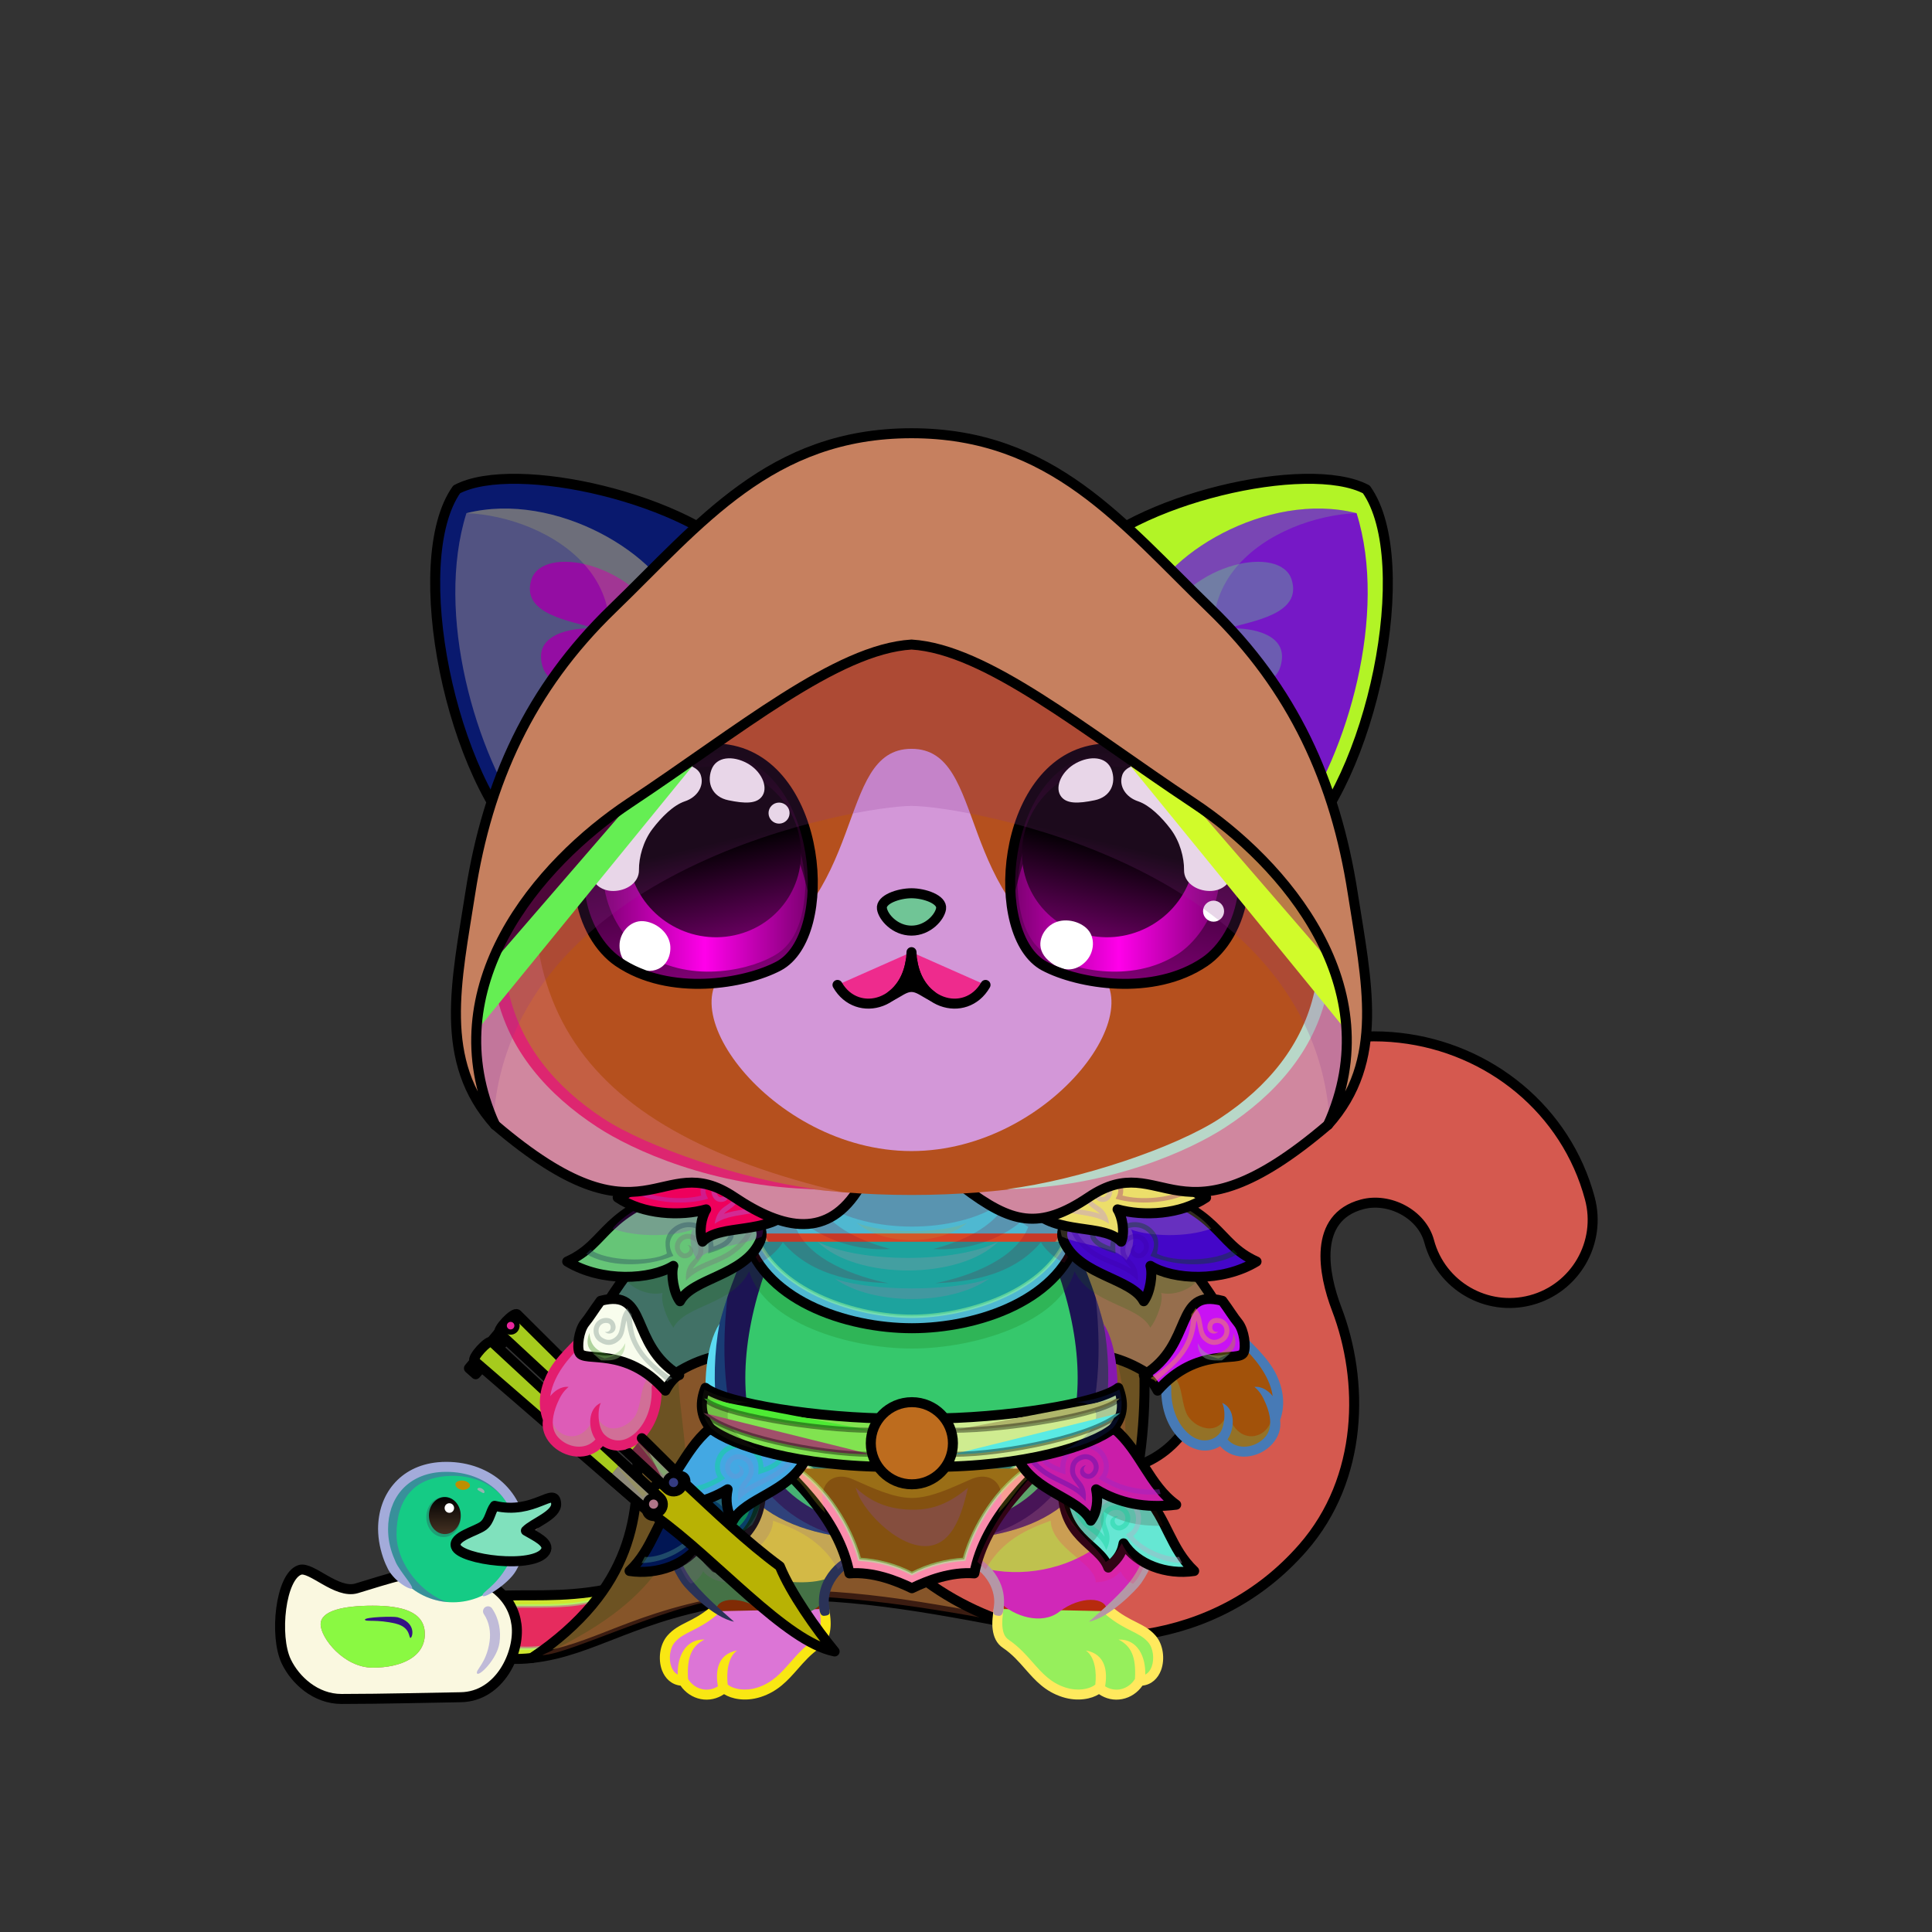 <svg xmlns="http://www.w3.org/2000/svg" xmlns:xlink="http://www.w3.org/1999/xlink" style="shape-rendering:geometricPrecision; text-rendering:geometricPrecision; image-rendering:optimizeQuality; fill-rule:evenodd; clip-rule:evenodd" version="1.1" viewBox="0 0 29000 29000" xml:space="preserve"><rect x="0" y="0" width="29000" height="29000" fill="#333333" stroke="none"/><defs><style type="text/css">.Tail-Cat0fil25 {fill:url(#Tail-Cat0id925)}
.Tail-Cat0fil26 {fill:#edfff9}
.Tail-Cat0fil14 {fill:black;fill-opacity:0.2}
.Tail-Cat0fil22 {fill:none}
.Tail-Cat0str0 {stroke:black;stroke-width:150;stroke-linecap:round;stroke-linejoin:round}
.RightFoot-Cat2fil34 {fill:url(#RightFoot-Cat2id448)}
.RightFoot-Cat2fil14 {fill:black;fill-opacity:0.2}
.RightFoot-Cat2fil22 {fill:none}
.RightFoot-Cat2fil32 {fill:black;fill-rule:nonzero}
.RightLeg-Cat0fil36 {fill:url(#RightLeg-Cat0id383)}
.RightLeg-Cat0fil26 {fill:#edfff9}
.RightLeg-Cat0fil32 {fill:black;fill-rule:nonzero}
.RightLeg-Cat0fil14 {fill:black;fill-opacity:0.2}
.LeftFoot-Cat2fil43 {fill:url(#LeftFoot-Cat2id634)}
.LeftFoot-Cat2fil14 {fill:black;fill-opacity:0.2}
.LeftFoot-Cat2fil22 {fill:none}
.LeftFoot-Cat2fil32 {fill:black;fill-rule:nonzero}
.LeftLeg-Cat0fil44 {fill:url(#LeftLeg-Cat0id193)}
.LeftLeg-Cat0fil26 {fill:#edfff9}
.LeftLeg-Cat0fil32 {fill:black;fill-rule:nonzero}
.LeftLeg-Cat0fil14 {fill:black;fill-opacity:0.2}
.RightHand-Cat0fil48 {fill:url(#RightHand-Cat0id246)}
.RightHand-Cat0fil14 {fill:black;fill-opacity:0.2}
.RightHand-Cat0fil22 {fill:none}
.RightHand-Cat0str0 {stroke:black;stroke-width:150;stroke-linecap:round;stroke-linejoin:round}
.RightPaw-Cat0fil26 {fill:#edfff9}
.RightPaw-Cat0fil14 {fill:black;fill-opacity:0.2}
.RightPaw-Cat0fil32 {fill:black;fill-rule:nonzero}
.LeftHand-Cat0fil55 {fill:url(#LeftHand-Cat0id849)}
.LeftHand-Cat0fil14 {fill:black;fill-opacity:0.2}
.LeftHand-Cat0fil22 {fill:none}
.LeftHand-Cat0str0 {stroke:black;stroke-width:150;stroke-linecap:round;stroke-linejoin:round}
.LeftPaw-Cat0fil26 {fill:#edfff9}
.LeftPaw-Cat0fil14 {fill:black;fill-opacity:0.2}
.LeftPaw-Cat0fil32 {fill:black;fill-rule:nonzero}
.Body-Cat0fil62 {fill:url(#Body-Cat0id318)}
.Body-Cat0fil14 {fill:black;fill-opacity:0.2}
.Body-Cat0fil32 {fill:black;fill-rule:nonzero}
.Body-Cat0fil63 {fill:url(#Body-Cat0id247)}
.Ears-Cat1fil74 {fill:url(#Ears-Cat1id476)}
.Ears-Cat1fil75 {fill:url(#Ears-Cat1id478)}
.Ears-Cat1fil14 {fill:black;fill-opacity:0.2}
.Ears-Cat1fil77 {fill:url(#Ears-Cat1id86)}
.Ears-Cat1fil78 {fill:url(#Ears-Cat1id513)}
.Ears-Cat1fil73 {fill:url(#Ears-Cat1id471)}
.Ears-Cat1str0 {stroke:black;stroke-width:150;stroke-linecap:round;stroke-linejoin:round}
.Ears-Cat1fil76 {fill:url(#Ears-Cat1id458)}
.Head-Cat0fil136 {fill:url(#Head-Cat0id38)}
.Head-Cat0fil137 {fill:url(#Head-Cat0id231)}
.Head-Cat0fil14 {fill:black;fill-opacity:0.2}
.Head-Cat0fil32 {fill:black;fill-rule:nonzero}
.Mouth-Cat0fil22 {fill:none}
.Mouth-Cat0str0 {stroke:black;stroke-width:150;stroke-linecap:round;stroke-linejoin:round}
.Mouth-Cat0fil100 {fill:black}
.Eyes-Cat9fil201 {fill:url(#Eyes-Cat9id866)}
.Eyes-Cat9fil202 {fill:url(#Eyes-Cat9id607)}
.Eyes-Cat9fil157 {fill:black;fill-opacity:0.502}
.Eyes-Cat9fil203 {fill:url(#Eyes-Cat9id616)}
.Eyes-Cat9fil152 {fill:white}
.Eyes-Cat9fil204 {fill:white;fill-rule:nonzero}
.Eyes-Cat9fil205 {fill:url(#Eyes-Cat9id965)}
.Eyes-Cat9fil206 {fill:url(#Eyes-Cat9id606)}
.Eyes-Cat9fil207 {fill:url(#Eyes-Cat9id802)}
.Eyes-Cat9fil155 {fill:#b2b67f}
.Eyes-Cat9fil14 {fill:black;fill-opacity:0.2}
.Eyes-Cat9fil22 {fill:none}
.Eyes-Cat9str4 {stroke:black;stroke-width:150}
.Moustache-Cat0fil22 {fill:none}
.Nose-Cat0fil221 {fill:url(#Nose-Cat0id921)}
.Nose-Cat0str0 {stroke:black;stroke-width:150;stroke-linecap:round;stroke-linejoin:round}
.NecklaceWoodElfBackfil3new {fill:black;fill-opacity:0.302}
.NecklaceWoodElfBackfil0new {fill:url(#NecklaceWoodElfBackid17new)}
.NecklaceWoodElfBackstr0new {stroke:black;stroke-width:150;stroke-linecap:round;stroke-linejoin:round}
.NecklaceWoodElfBackfil1new {fill:none}
.NecklaceWoodElfBackstr1new {stroke:#99FF99;stroke-width:50;stroke-opacity:0.502}
.NecklaceWoodElfBackfil2new {fill:#47472A}
.HatWoodElfBack-Mediumfil19new {fill:url(#HatWoodElfBack-Mediumid1new)}
.HatWoodElfBack-Mediumstr0new {stroke:black;stroke-width:150;stroke-linecap:round;stroke-linejoin:round}
.BraceletWoodElf-Mediumfil71new {fill:black;fill-rule:nonzero;fill-opacity:0.4}
.BraceletWoodElf-Mediumfil70new {fill:url(#BraceletWoodElf-Mediumid178new)}
.BraceletWoodElf-Mediumstr0new {stroke:black;stroke-width:150;stroke-linecap:round;stroke-linejoin:round}
.BraceletWoodElf-Mediumfil72new {fill:url(#BraceletWoodElf-Mediumid75new)}
.NecklaceWoodElf-Mediumfil14new {fill:black;fill-opacity:0.2}
.NecklaceWoodElf-Mediumfil71new {fill:black;fill-rule:nonzero;fill-opacity:0.4}
.NecklaceWoodElf-Mediumfil283new {fill:#FFFF99;fill-opacity:0.2}
.NecklaceWoodElf-Mediumfil292new {fill:url(#NecklaceWoodElf-Mediumid80new)}
.NecklaceWoodElf-Mediumfil293new {fill:#FFFFCC;fill-opacity:0.502}
.NecklaceWoodElf-Mediumfil294new {fill:#966432;fill-rule:nonzero;fill-opacity:0.502}
.NecklaceWoodElf-Mediumfil281new {fill:url(#NecklaceWoodElf-Mediumid181new)}
.NecklaceWoodElf-Mediumstr0new {stroke:black;stroke-width:150;stroke-linecap:round;stroke-linejoin:round}
.NecklaceWoodElf-Mediumfil282new {fill:url(#NecklaceWoodElf-Mediumid114new)}
.NecklaceWoodElf-Mediumfil1new {fill:none}
.NecklaceWoodElf-Mediumstr1new {stroke:#99FF99;stroke-width:50;stroke-opacity:0.502}
.NecklaceWoodElf-Mediumfil284new {fill:url(#NecklaceWoodElf-Mediumid201new)}
.NecklaceWoodElf-Mediumfil285new {fill:url(#NecklaceWoodElf-Mediumid220new)}
.NecklaceWoodElf-Mediumfil286new {fill:url(#NecklaceWoodElf-Mediumid182new)}
.NecklaceWoodElf-Mediumfil287new {fill:url(#NecklaceWoodElf-Mediumid76new)}
.NecklaceWoodElf-Mediumfil288new {fill:url(#NecklaceWoodElf-Mediumid185new)}
.NecklaceWoodElf-Mediumfil289new {fill:url(#NecklaceWoodElf-Mediumid10new)}
.NecklaceWoodElf-Mediumfil290new {fill:none}
.NecklaceWoodElf-Mediumstr16new {stroke:black;stroke-width:75;stroke-opacity:0.4}
.NecklaceWoodElf-Mediumfil291new {fill:url(#NecklaceWoodElf-Mediumid13new)}
.NecklaceWoodElf-Mediumstr17new {stroke:#fffffd;stroke-width:50;stroke-linecap:round;stroke-linejoin:round;stroke-opacity:0.502}
.NecklaceWoodElf-Mediumfil33new {fill:none}
.NecklaceWoodElf-Mediumfil295new {fill:url(#NecklaceWoodElf-Mediumid125new)}
.NecklaceWoodElf-Mediumfil296new {fill:url(#NecklaceWoodElf-Mediumid87new)}
.HatWoodElf-Mediumfil14new {fill:black;fill-opacity:0.2}
.HatWoodElf-Mediumfil709new {fill:url(#HatWoodElf-Mediumid41new)}
.HatWoodElf-Mediumfil283new {fill:#FFFF99;fill-opacity:0.2}
.HatWoodElf-Mediumfil1new {fill:none}
.HatWoodElf-Mediumstr1new {stroke:#99FF99;stroke-width:50;stroke-opacity:0.502}
.HatWoodElf-Mediumfil33new {fill:none}
.HatWoodElf-Mediumstr0new {stroke:black;stroke-width:150;stroke-linecap:round;stroke-linejoin:round}
.WeaponBflyKnifeBack-Mediumfil23 {fill:black}
.WeaponBflyKnifeBack-Mediumfil25 {fill:url(#WeaponBflyKnifeBack-Mediumid10)}
.WeaponBflyKnifeBack-Mediumstr0 {stroke:black;stroke-width:150;stroke-linecap:round;stroke-linejoin:round}
.WeaponBflyKnifeBack-Mediumfil24 {fill:url(#WeaponBflyKnifeBack-Mediumid20)}
.WeaponBflyKnifeBack-Mediumstr1 {stroke:black;stroke-width:150}
.WeaponBflyKnife-Mediumfil26 {fill:url(#WeaponBflyKnife-Mediumid21)}
.WeaponBflyKnife-Mediumfil27 {fill:white;fill-opacity:0.502}
.WeaponBflyKnife-Mediumfil28 {fill:#820000}
.WeaponBflyKnife-Mediumfil23 {fill:black}
.WeaponBflyKnife-Mediumfil29 {fill:url(#WeaponBflyKnife-Mediumid5)}
.WeaponBflyKnife-Mediumfil30 {fill:url(#WeaponBflyKnife-Mediumid15)}
.WeaponBflyKnife-Mediumfil31 {fill:white;fill-opacity:0.302}
.WeaponBflyKnife-Mediumfil14 {fill:none}
.WeaponBflyKnife-Mediumstr0 {stroke:black;stroke-width:150;stroke-linecap:round;stroke-linejoin:round}
.AccessoryDuckfil122 {fill:url(#AccessoryDuckid90)}
.AccessoryDuckfil48 {fill:white;fill-opacity:0.502}
.AccessoryDuckfil123 {fill:#CC1400;fill-opacity:0.302}
.AccessoryDuckfil124 {fill:url(#AccessoryDuckid94)}
.AccessoryDuckfil3 {fill:black;fill-rule:nonzero}
.AccessoryDuckfil125 {fill:url(#AccessoryDuckid39)}
.AccessoryDuckfil126 {fill:url(#AccessoryDuckid95)}
.AccessoryDuckfil127 {fill:url(#AccessoryDuckid92)}
.AccessoryDuckfil2 {fill:none}
.AccessoryDuckfil128 {fill:#912323;fill-opacity:0.502}
.AccessoryDuckfil14 {fill:white}
.AccessoryDuckfil129 {fill:white;fill-rule:nonzero;fill-opacity:0.502}
.AccessoryDuckfil130 {fill:white;fill-rule:nonzero}
.AccessoryDuckstr1 {stroke:black;stroke-width:150}
.AccessoryDuckstr18 {stroke:#99CC66;stroke-width:150;stroke-linecap:round;stroke-linejoin:round}
.AccessoryDuckstr0 {stroke:black;stroke-width:150;stroke-linecap:round;stroke-linejoin:round}
</style><linearGradient gradientUnits="objectBoundingBox" id="Tail-Cat0id925" x1="56.92%" x2="43.08%" y1="93.429%" y2="6.571%">
   <stop offset="0" style="stop-opacity:1; stop-color:#d9d9cc"/>
   <stop offset="1" style="stop-opacity:1; stop-color:#ffffff"/>
  </linearGradient><linearGradient gradientUnits="userSpaceOnUse" id="RightFoot-Cat2id448" x1="16353.3" x2="16006.4" y1="25487.2" y2="23702.7">
   <stop offset="0" style="stop-opacity:1; stop-color:#b2b67f"/>
   <stop offset="0.369" style="stop-opacity:1; stop-color:#d9d9cc"/>
   <stop offset="0.69" style="stop-opacity:1; stop-color:#fffffc"/>
   <stop offset="1" style="stop-opacity:1; stop-color:#fffffc"/>
  </linearGradient><linearGradient gradientUnits="userSpaceOnUse" id="RightLeg-Cat0id383" x1="15490.3" x2="15490.3" xlink:href="#RightLeg-Cat0id19" y1="24284.1" y2="21188.2">
  </linearGradient><linearGradient gradientUnits="userSpaceOnUse" id="LeftFoot-Cat2id634" x1="10992.4" x2="11375.5" xlink:href="#LeftFoot-Cat2id448" y1="25464.3" y2="23725.6">
  </linearGradient><linearGradient gradientUnits="userSpaceOnUse" id="LeftLeg-Cat0id193" x1="11873.5" x2="11873.5" xlink:href="#LeftLeg-Cat0id19" y1="24284.1" y2="21188.2">
  </linearGradient><linearGradient gradientUnits="objectBoundingBox" id="RightHand-Cat0id246" x1="31.472%" x2="68.528%" y1="2.001%" y2="97.999%">
   <stop offset="0" style="stop-opacity:1; stop-color:#d9d9cc"/>
   <stop offset="0.878" style="stop-opacity:1; stop-color:#fffffc"/>
   <stop offset="1" style="stop-opacity:1; stop-color:#fffffc"/>
  </linearGradient><linearGradient gradientUnits="objectBoundingBox" id="LeftHand-Cat0id849" x1="71.948%" x2="28.052%" xlink:href="#LeftHand-Cat0id246" y1="2.195%" y2="97.804%">
  </linearGradient><linearGradient gradientUnits="objectBoundingBox" id="Body-Cat0id318" x1="50%" x2="50%" xlink:href="#Body-Cat0id36" y1="0%" y2="100%">
  </linearGradient><linearGradient gradientUnits="userSpaceOnUse" id="Body-Cat0id247" x1="13681.9" x2="13681.9" xlink:href="#Body-Cat0id230" y1="22974.9" y2="18061.8">
  </linearGradient><linearGradient gradientUnits="userSpaceOnUse" id="Ears-Cat1id476" x1="6816.78" x2="10219.2" xlink:href="#Ears-Cat1id61" y1="9145.85" y2="10879.5">
  </linearGradient><linearGradient gradientUnits="userSpaceOnUse" id="Ears-Cat1id478" x1="8057.87" x2="9847.45" xlink:href="#Ears-Cat1id114" y1="8958.09" y2="9753.45">
  </linearGradient><linearGradient gradientUnits="userSpaceOnUse" id="Ears-Cat1id86" x1="20547.1" x2="17144.7" xlink:href="#Ears-Cat1id61" y1="9145.85" y2="10879.5">
  </linearGradient><linearGradient gradientUnits="userSpaceOnUse" id="Ears-Cat1id513" x1="19306" x2="17516.5" xlink:href="#Ears-Cat1id114" y1="8957.41" y2="9754.13">
  </linearGradient><linearGradient gradientUnits="userSpaceOnUse" id="Ears-Cat1id471" x1="7227.67" x2="10503.6" xlink:href="#Ears-Cat1id84" y1="8029.14" y2="11933.3">
  </linearGradient><linearGradient gradientUnits="userSpaceOnUse" id="Ears-Cat1id458" x1="20136.2" x2="16860.3" xlink:href="#Ears-Cat1id84" y1="8029.14" y2="11933.3">
  </linearGradient><linearGradient gradientUnits="userSpaceOnUse" id="Head-Cat0id38" x1="13681.9" x2="13681.9" y1="17936.7" y2="7484.8">
   <stop offset="0" style="stop-opacity:1; stop-color:#d9d9cc"/>
   <stop offset="0.388" style="stop-opacity:1; stop-color:#fffffc"/>
   <stop offset="1" style="stop-opacity:1; stop-color:#ffffff"/>
  </linearGradient><linearGradient gradientUnits="userSpaceOnUse" id="Head-Cat0id231" x1="13681.9" x2="13681.9" xlink:href="#Head-Cat0id230" y1="11239.8" y2="17278">
  </linearGradient><linearGradient gradientUnits="userSpaceOnUse" id="Eyes-Cat9id866" x1="10826.7" x2="10069.3" xlink:href="#Eyes-Cat9id27" y1="14686.2" y2="11306.9">
  </linearGradient><linearGradient gradientUnits="userSpaceOnUse" id="Eyes-Cat9id607" x1="9055.31" x2="12092" xlink:href="#Eyes-Cat9id57" y1="13051.1" y2="13051.1">
  </linearGradient><linearGradient gradientUnits="userSpaceOnUse" id="Eyes-Cat9id616" x1="10425.3" x2="11023" xlink:href="#Eyes-Cat9id384" y1="11521.2" y2="14050.8">
  </linearGradient><linearGradient gradientUnits="userSpaceOnUse" id="Eyes-Cat9id965" x1="16537.2" x2="17294.6" xlink:href="#Eyes-Cat9id27" y1="14686.2" y2="11306.9">
  </linearGradient><linearGradient gradientUnits="userSpaceOnUse" id="Eyes-Cat9id606" x1="15271.9" x2="18308.6" xlink:href="#Eyes-Cat9id57" y1="13051.1" y2="13051.1">
  </linearGradient><linearGradient gradientUnits="userSpaceOnUse" id="Eyes-Cat9id802" x1="16938.5" x2="16340.9" xlink:href="#Eyes-Cat9id384" y1="11521.2" y2="14050.8">
  </linearGradient><linearGradient gradientUnits="userSpaceOnUse" id="Nose-Cat0id921" x1="13681.9" x2="13681.9" y1="13407.9" y2="13968.6">
   <stop offset="0" style="stop-opacity:1; stop-color:#FFCCCC"/>
   <stop offset="1" style="stop-opacity:1; stop-color:#DB9092"/>
  </linearGradient><linearGradient gradientUnits="userSpaceOnUse" id="NecklaceWoodElfBackid17new" x1="8523.78" x2="8243.96" y1="23340.6" y2="25051.2">
   <stop offset="0" style="stop-opacity:1; stop-color:#B3B38A"/>
   <stop offset="0.349" style="stop-opacity:1; stop-color:#999966"/>
   <stop offset="1" style="stop-opacity:1; stop-color:#66663A"/>
  </linearGradient><linearGradient gradientUnits="userSpaceOnUse" id="HatWoodElfBack-Mediumid1new" x1="13682.1" x2="13682.1" y1="18374" y2="9671.4">
   <stop offset="0" style="stop-opacity:1; stop-color:#47472A"/>
   <stop offset="0.361" style="stop-opacity:1; stop-color:black"/>
   <stop offset="1" style="stop-opacity:1; stop-color:black"/>
  </linearGradient><linearGradient gradientUnits="userSpaceOnUse" id="BraceletWoodElf-Mediumid178new" x1="9800.52" x2="9074.4" xlink:href="#BraceletWoodElf-Mediumid75new" y1="19580.9" y2="20791.2">
  </linearGradient><linearGradient gradientUnits="objectBoundingBox" id="NecklaceWoodElf-Mediumid80new" x1="7.932%" x2="92.068%" y1="76.292%" y2="23.708%">
   <stop offset="0" style="stop-opacity:1; stop-color:#755E00"/>
   <stop offset="0.369" style="stop-opacity:1; stop-color:#DBC364"/>
   <stop offset="0.639" style="stop-opacity:1; stop-color:#FFFFCC"/>
   <stop offset="0.831" style="stop-opacity:1; stop-color:#D5BD60"/>
   <stop offset="1" style="stop-opacity:1; stop-color:#9E7E00"/>
  </linearGradient><linearGradient gradientUnits="objectBoundingBox" id="NecklaceWoodElf-Mediumid181new" x1="42.312%" x2="57.688%" xlink:href="#NecklaceWoodElf-Mediumid125new" y1="0%" y2="102.567%">
  </linearGradient><linearGradient gradientUnits="objectBoundingBox" id="NecklaceWoodElf-Mediumid114new" x1="50%" x2="50%" y1="100%" y2="0%">
   <stop offset="0" style="stop-opacity:1; stop-color:#B3B38A"/>
   <stop offset="0.361" style="stop-opacity:1; stop-color:#999966"/>
   <stop offset="1" style="stop-opacity:1; stop-color:#66663A"/>
  </linearGradient><linearGradient gradientUnits="objectBoundingBox" id="NecklaceWoodElf-Mediumid201new" x1="40.519%" x2="59.48%" xlink:href="#NecklaceWoodElf-Mediumid185new" y1="0%" y2="105.579%">
  </linearGradient><linearGradient gradientUnits="userSpaceOnUse" id="NecklaceWoodElf-Mediumid220new" x1="9902.47" x2="10043.1" xlink:href="#NecklaceWoodElf-Mediumid125new" y1="17754.5" y2="19580.4">
  </linearGradient><linearGradient gradientUnits="objectBoundingBox" id="NecklaceWoodElf-Mediumid182new" x1="57.688%" x2="42.312%" xlink:href="#NecklaceWoodElf-Mediumid125new" y1="0%" y2="102.567%">
  </linearGradient><linearGradient gradientUnits="userSpaceOnUse" id="NecklaceWoodElf-Mediumid76new" x1="10600.7" x2="10716" y1="16962.9" y2="18672.9">
   <stop offset="0" style="stop-opacity:1; stop-color:#643200"/>
   <stop offset="0.659" style="stop-opacity:1; stop-color:#935E39"/>
   <stop offset="1" style="stop-opacity:1; stop-color:#DB945A"/>
  </linearGradient><linearGradient gradientUnits="objectBoundingBox" id="NecklaceWoodElf-Mediumid10new" x1="0%" x2="100%" y1="50%" y2="50%">
   <stop offset="0" style="stop-opacity:1; stop-color:#402306"/>
   <stop offset="0.322" style="stop-opacity:1; stop-color:#5E300A"/>
   <stop offset="1" style="stop-opacity:1; stop-color:#9E683C"/>
  </linearGradient><linearGradient gradientUnits="objectBoundingBox" id="NecklaceWoodElf-Mediumid13new" x1="100%" x2="0%" y1="50%" y2="50%">
   <stop offset="0" style="stop-opacity:1; stop-color:#402306"/>
   <stop offset="0.38" style="stop-opacity:1; stop-color:#935E39"/>
   <stop offset="0.58" style="stop-opacity:1; stop-color:#C29069"/>
   <stop offset="1" style="stop-opacity:1; stop-color:#9E683C"/>
  </linearGradient><linearGradient gradientUnits="userSpaceOnUse" id="NecklaceWoodElf-Mediumid87new" x1="16774.7" x2="16659.3" xlink:href="#NecklaceWoodElf-Mediumid76new" y1="16962.9" y2="18672.9">
  </linearGradient><linearGradient gradientUnits="userSpaceOnUse" id="HatWoodElf-Mediumid41new" x1="14566.4" x2="12797.4" xlink:href="#HatWoodElf-Mediumid17new" y1="6286.13" y2="17100.7">
  </linearGradient><linearGradient gradientUnits="userSpaceOnUse" id="WeaponBflyKnifeBack-Mediumid10" x1="7610.92" x2="7717.74" xlink:href="#WeaponBflyKnifeBack-Mediumid4" y1="19919.5" y2="19877.8">
  </linearGradient><linearGradient gradientUnits="userSpaceOnUse" id="WeaponBflyKnifeBack-Mediumid20" x1="7155" x2="10206.4" xlink:href="#WeaponBflyKnifeBack-Mediumid18" y1="20686" y2="21753.5">
  </linearGradient><linearGradient gradientUnits="userSpaceOnUse" id="WeaponBflyKnife-Mediumid21" x1="9678.73" x2="12556.5" xlink:href="#WeaponBflyKnife-Mediumid19" y1="23619.9" y2="23321.3">
  </linearGradient><linearGradient gradientUnits="userSpaceOnUse" id="WeaponBflyKnife-Mediumid5" x1="10045" x2="10174.8" xlink:href="#WeaponBflyKnife-Mediumid4" y1="22278.7" y2="22228">
  </linearGradient><linearGradient gradientUnits="userSpaceOnUse" id="WeaponBflyKnife-Mediumid15" x1="9745.2" x2="9875.04" xlink:href="#WeaponBflyKnife-Mediumid4" y1="22603.1" y2="22552.4">
  </linearGradient><radialGradient cx="5981.45" cy="24530.5" fx="5981.45" fy="24530.5" gradientTransform="matrix(1.083 -0.053 0.097 0.592 -2877 10334)" gradientUnits="userSpaceOnUse" id="AccessoryDuckid90" r="1635.36">
   <stop offset="0" style="stop-opacity:1; stop-color:#FFF256"/>
   <stop offset="0.631" style="stop-opacity:1; stop-color:#FEE75C"/>
   <stop offset="1" style="stop-opacity:1; stop-color:#FFD83B"/>
  </radialGradient><radialGradient cx="6799.04" cy="23034.7" fx="6799.04" fy="23034.7" gradientTransform="matrix(1.083 -0.097 0.097 1.083 -2800 -1242)" gradientUnits="userSpaceOnUse" id="AccessoryDuckid94" r="935.18" xlink:href="#AccessoryDuckid90">
  </radialGradient><linearGradient gradientUnits="userSpaceOnUse" id="AccessoryDuckid39" x1="6677.2" x2="6677.2" y1="22471.8" y2="23026.9">
   <stop offset="0" style="stop-opacity:1; stop-color:black"/>
   <stop offset="1" style="stop-opacity:1; stop-color:#453223"/>
  </linearGradient><radialGradient cx="7621.66" cy="22955.4" fx="7621.66" fy="22955.4" gradientTransform="matrix(1 -0 -0 0.646 0 8130)" gradientUnits="userSpaceOnUse" id="AccessoryDuckid95" r="730.87">
   <stop offset="0" style="stop-opacity:1; stop-color:#FFB73B"/>
   <stop offset="1" style="stop-opacity:1; stop-color:#E05A00"/>
  </radialGradient><radialGradient cx="5594.96" cy="24567.2" fx="5594.96" fy="24567.2" gradientTransform="matrix(1.083 -0.058 0.097 0.644 -2849 9066)" gradientUnits="userSpaceOnUse" id="AccessoryDuckid92" r="719.36" xlink:href="#AccessoryDuckid90">
  </radialGradient><linearGradient gradientUnits="userSpaceOnUse" id="RightLeg-Cat0id19" x1="15490.3" x2="15490.3" y1="24284.1" y2="21188.2">
   <stop offset="0" style="stop-opacity:1; stop-color:#ffffff"/>
   <stop offset="0.439" style="stop-opacity:1; stop-color:#ffffff"/>
   <stop offset="1" style="stop-opacity:1; stop-color:#fffffc"/>
  </linearGradient><linearGradient gradientUnits="userSpaceOnUse" id="LeftFoot-Cat2id448" x1="16353.3" x2="16006.4" y1="25487.2" y2="23702.7">
   <stop offset="0" style="stop-opacity:1; stop-color:#b2b67f"/>
   <stop offset="0.369" style="stop-opacity:1; stop-color:#d9d9cc"/>
   <stop offset="0.69" style="stop-opacity:1; stop-color:#fffffc"/>
   <stop offset="1" style="stop-opacity:1; stop-color:#fffffc"/>
  </linearGradient><linearGradient gradientUnits="userSpaceOnUse" id="LeftLeg-Cat0id19" x1="15490.3" x2="15490.3" y1="24284.1" y2="21188.2">
   <stop offset="0" style="stop-opacity:1; stop-color:#ffffff"/>
   <stop offset="0.439" style="stop-opacity:1; stop-color:#ffffff"/>
   <stop offset="1" style="stop-opacity:1; stop-color:#fffffc"/>
  </linearGradient><linearGradient gradientUnits="objectBoundingBox" id="LeftHand-Cat0id246" x1="31.472%" x2="68.528%" y1="2.001%" y2="97.999%">
   <stop offset="0" style="stop-opacity:1; stop-color:#d9d9cc"/>
   <stop offset="0.878" style="stop-opacity:1; stop-color:#fffffc"/>
   <stop offset="1" style="stop-opacity:1; stop-color:#fffffc"/>
  </linearGradient><linearGradient gradientUnits="userSpaceOnUse" id="Body-Cat0id36" x1="13681.9" x2="13681.9" y1="17936.7" y2="7484.8">
   <stop offset="0" style="stop-opacity:1; stop-color:#d9d9cc"/>
   <stop offset="0.031" style="stop-opacity:1; stop-color:#d9d9cc"/>
   <stop offset="0.529" style="stop-opacity:1; stop-color:#fffffc"/>
   <stop offset="1" style="stop-opacity:1; stop-color:#ffffff"/>
  </linearGradient><linearGradient gradientUnits="userSpaceOnUse" id="Body-Cat0id230" x1="13681.9" x2="13681.9" y1="13028.8" y2="17278">
   <stop offset="0" style="stop-opacity:1; stop-color:#edfff9"/>
   <stop offset="0.659" style="stop-opacity:1; stop-color:#edfff9"/>
   <stop offset="1" style="stop-opacity:1; stop-color:#d5f2e9"/>
  </linearGradient><linearGradient gradientUnits="userSpaceOnUse" id="Ears-Cat1id61" x1="6344" x2="10713.3" y1="10122.8" y2="11711.6">
   <stop offset="0" style="stop-opacity:1; stop-color:#F5E2E2"/>
   <stop offset="1" style="stop-opacity:1; stop-color:#C49D9D"/>
  </linearGradient><linearGradient gradientUnits="userSpaceOnUse" id="Ears-Cat1id114" x1="7986.1" x2="9822.34" y1="9926.47" y2="10545.7">
   <stop offset="0" style="stop-opacity:1; stop-color:#E4BBB9"/>
   <stop offset="1" style="stop-opacity:1; stop-color:#B88383"/>
  </linearGradient><linearGradient gradientUnits="userSpaceOnUse" id="Ears-Cat1id84" x1="6139.33" x2="11159.1" y1="7542.58" y2="10340.5">
   <stop offset="0" style="stop-opacity:1; stop-color:#d8dbaf"/>
   <stop offset="0.4" style="stop-opacity:1; stop-color:#b2b67f"/>
   <stop offset="1" style="stop-opacity:1; stop-color:#b2b67f"/>
  </linearGradient><linearGradient gradientUnits="userSpaceOnUse" id="Head-Cat0id230" x1="13681.9" x2="13681.9" y1="13028.8" y2="17278">
   <stop offset="0" style="stop-opacity:1; stop-color:#edfff9"/>
   <stop offset="0.659" style="stop-opacity:1; stop-color:#edfff9"/>
   <stop offset="1" style="stop-opacity:1; stop-color:#d5f2e9"/>
  </linearGradient><linearGradient gradientUnits="userSpaceOnUse" id="Eyes-Cat9id27" x1="16937.6" x2="16937.6" y1="14961.3" y2="11448.6">
   <stop offset="0" style="stop-opacity:1; stop-color:#800075"/>
   <stop offset="1" style="stop-opacity:1; stop-color:black"/>
  </linearGradient><linearGradient gradientUnits="objectBoundingBox" id="Eyes-Cat9id57" x1="100%" x2="0%" y1="50%" y2="50%">
   <stop offset="0" style="stop-opacity:1; stop-color:#800075"/>
   <stop offset="0.502" style="stop-opacity:1; stop-color:#ff00ea"/>
   <stop offset="1" style="stop-opacity:1; stop-color:#800075"/>
  </linearGradient><linearGradient gradientUnits="userSpaceOnUse" id="Eyes-Cat9id384" x1="16417.8" x2="16417.8" y1="11784.3" y2="14068.5">
   <stop offset="0" style="stop-opacity:1; stop-color:black"/>
   <stop offset="0.45" style="stop-opacity:1; stop-color:black"/>
   <stop offset="1" style="stop-opacity:1; stop-color:#66005e"/>
  </linearGradient><linearGradient gradientUnits="userSpaceOnUse" id="BraceletWoodElf-Mediumid75new" x1="18289.4" x2="17563.3" y1="19580.9" y2="20791.2">
   <stop offset="0" style="stop-opacity:1; stop-color:#643200"/>
   <stop offset="0.569" style="stop-opacity:1; stop-color:#935E39"/>
   <stop offset="1" style="stop-opacity:1; stop-color:#DB945A"/>
  </linearGradient><linearGradient gradientUnits="userSpaceOnUse" id="NecklaceWoodElf-Mediumid125new" x1="17472.8" x2="17332.3" y1="17754.5" y2="19580.4">
   <stop offset="0" style="stop-opacity:1; stop-color:#643200"/>
   <stop offset="0.329" style="stop-opacity:1; stop-color:#5F310B"/>
   <stop offset="0.702" style="stop-opacity:1; stop-color:#8F5B37"/>
   <stop offset="1" style="stop-opacity:1; stop-color:#C48F66"/>
  </linearGradient><linearGradient gradientUnits="objectBoundingBox" id="NecklaceWoodElf-Mediumid185new" x1="59.481%" x2="40.52%" y1="0%" y2="105.579%">
   <stop offset="0" style="stop-opacity:1; stop-color:#643200"/>
   <stop offset="0.62" style="stop-opacity:1; stop-color:#935E39"/>
   <stop offset="1" style="stop-opacity:1; stop-color:#DB945A"/>
  </linearGradient><linearGradient gradientUnits="userSpaceOnUse" id="HatWoodElf-Mediumid17new" x1="8523.78" x2="8243.96" y1="23340.6" y2="25051.2">
   <stop offset="0" style="stop-opacity:1; stop-color:#B3B38A"/>
   <stop offset="0.349" style="stop-opacity:1; stop-color:#999966"/>
   <stop offset="1" style="stop-opacity:1; stop-color:#66663A"/>
  </linearGradient><linearGradient gradientUnits="userSpaceOnUse" id="WeaponBflyKnifeBack-Mediumid4" x1="7396.97" x2="7498.27" y1="20414.6" y2="20335.1">
   <stop offset="0" style="stop-opacity:1; stop-color:#949494"/>
   <stop offset="1" style="stop-opacity:1; stop-color:#edfff9"/>
  </linearGradient><linearGradient gradientUnits="userSpaceOnUse" id="WeaponBflyKnifeBack-Mediumid18" x1="8182.77" x2="11085" y1="21305.8" y2="22034">
   <stop offset="0" style="stop-opacity:1; stop-color:#993A3A"/>
   <stop offset="0.549" style="stop-opacity:1; stop-color:#820000"/>
   <stop offset="1" style="stop-opacity:1; stop-color:#820000"/>
  </linearGradient><linearGradient gradientUnits="userSpaceOnUse" id="WeaponBflyKnife-Mediumid19" x1="10875" x2="13461.4" y1="23847.2" y2="23101">
   <stop offset="0" style="stop-opacity:1; stop-color:#6B6B6B"/>
   <stop offset="0.322" style="stop-opacity:1; stop-color:#EBEBEB"/>
   <stop offset="0.42" style="stop-opacity:1; stop-color:#B0B0B0"/>
   <stop offset="0.62" style="stop-opacity:1; stop-color:white"/>
   <stop offset="1" style="stop-opacity:1; stop-color:#878787"/>
  </linearGradient><linearGradient gradientUnits="userSpaceOnUse" id="WeaponBflyKnife-Mediumid4" x1="7396.97" x2="7498.27" y1="20414.6" y2="20335.1">
   <stop offset="0" style="stop-opacity:1; stop-color:#949494"/>
   <stop offset="1" style="stop-opacity:1; stop-color:#edfff9"/>
  </linearGradient></defs><g id="NecklaceWoodElfBack">
 <animateTransform additive="sum" attributeName="transform" dur="10" repeatCount="indefinite" type="translate" values="0;0 200;0;0 200;0;0 200;0;0 200;0"/>
  <path class="NecklaceWoodElfBackfil0new NecklaceWoodElfBackstr0new" d="M7985 24887c-896,113 -1798,-479 -1192,-778 792,-391 1805,160 3379,-619l-2187 1397z" style="fill:#cfe62f"/>
  <path class="NecklaceWoodElfBackfil1new NecklaceWoodElfBackstr1new" d="M8371 24584c-523,203 -1837,-165 -1207,-325 402,-103 1216,54 1752,-161" style="fill:#df3612"/>
  <path class="NecklaceWoodElfBackfil1new NecklaceWoodElfBackstr1new" d="M8491 24632c-682,316 -2023,-124 -1544,-381 531,-286 1447,-4 2142,-283" style="fill:#e62b5e"/>
  <path class="NecklaceWoodElfBackfil2new NecklaceWoodElfBackstr0new" d="M10044 18290c-1624,2118 999,4523 -2059,6597 936,-101 1548,-668 3160,-888 1153,-158 2549,83 3937,348 2286,438 2712,-4804 1239,-6976 -546,-634 -4609,-1256 -6277,919z" style="fill:#6c5222"/>
  <path class="NecklaceWoodElfBackfil3new" d="M8138 24844c413,-4 2016,-835 3028,-887 1162,-61 2528,125 3916,390 892,171 1501,-523 1824,-1562 -89,-1345 327,-2815 -1284,-3834 -1328,-841 -4454,-1013 -5323,968 -572,1305 1295,3352 -2161,4925z" style="fill:#c35e39"/>
 </g><g id="Tail-Cat0">
  <path class="Tail-Cat0fil25" d="M12493 21526c-108,-680 356,-1318 1035,-1426 680,-108 1318,356 1426,1035 72,449 615,757 1013,871 277,80 569,104 842,61 324,-52 634,-203 873,-476 315,-359 185,-698 48,-1055 -333,-871 -681,-1781 -6,-3132 633,-1266 1884,-1986 3288,-1826 1347,153 2497,1082 2852,2410 178,666 -218,1350 -884,1528 -666,178 -1350,-218 -1528,-884 -111,-412 -602,-663 -1007,-554 -739,197 -584,1038 -381,1569 411,1074 408,2538 -507,3585 -653,748 -1490,1157 -2357,1296 -1260,201 -2607,-168 -3570,-1011 -591,-519 -1010,-1199 -1137,-1991z" style="fill:#8fc01e"/>
  <path class="Tail-Cat0fil26" d="M17666 17404c633,-1266 1884,-1986 3288,-1826 1347,153 2497,1082 2852,2410 178,666 -218,1350 -884,1528 -666,178 -1350,-218 -1528,-884 -111,-412 -602,-663 -1007,-554 -739,197 -584,1038 -381,1569 -1404,-333 -610,-3081 -2340,-2243z" style="fill:#9e8c0c"/>
  <path class="Tail-Cat0fil14" d="M12493 21526c-51,-321 26,-633 192,-884l227 -137c304,-15 813,942 1117,927 875,2545 4568,3180 6172,593 -119,430 -326,844 -644,1207 -653,748 -1490,1157 -2357,1296 -1260,201 -2607,-168 -3570,-1011 -591,-519 -1010,-1199 -1137,-1991z" style="fill:#29c7a7"/>
  <path class="Tail-Cat0fil14" d="M23852 18675c-20,64 -45,127 -75,187 20,-67 45,-129 75,-187zm-75 188c-154,311 -436,557 -797,653 -666,178 -1350,-218 -1528,-884 -111,-412 -602,-663 -1007,-554 -372,99 -517,362 -544,666l0 0c-70,-634 533,-1204 1070,-1107 893,163 894,897 1378,1194 482,295 900,330 1428,32z" style="fill:#b541f8"/>
  <path class="Tail-Cat0fil22 Tail-Cat0str0" d="M12493 21526c-108,-680 356,-1318 1035,-1426 680,-108 1318,356 1426,1035 72,449 615,757 1013,871 277,80 569,104 842,61 324,-52 634,-203 873,-476 315,-359 185,-698 48,-1055 -333,-871 -681,-1781 -6,-3132 633,-1266 1884,-1986 3288,-1826 1347,153 2497,1082 2852,2410 178,666 -218,1350 -884,1528 -666,178 -1350,-218 -1528,-884 -111,-412 -602,-663 -1007,-554 -739,197 -584,1038 -381,1569 411,1074 408,2538 -507,3585 -653,748 -1490,1157 -2357,1296 -1260,201 -2607,-168 -3570,-1011 -591,-519 -1010,-1199 -1137,-1991z" style="fill:#d5594f"/>
 </g><g id="RightFoot-Cat2">
  <path class="RightFoot-Cat2fil34" d="M17107 25230c-124,214 -404,285 -611,106 -71,70 -277,145 -526,65 -410,-131 -508,-461 -851,-710 -221,-159 -124,-477 -114,-668 364,340 783,-165 1076,-248 374,-102 737,158 534,413 199,95 520,237 673,411 169,192 121,631 -181,631z" style="fill:#b72b0e"/>
  <path class="RightFoot-Cat2fil14" d="M17107 25230c-124,214 -404,285 -611,106 -71,70 -277,145 -526,65 -410,-131 -518,-492 -872,-726 -156,-103 -135,-387 -103,-573 18,-14 37,-27 56,-38 -60,533 1445,1528 1433,860 214,342 596,186 545,-150 127,134 271,-14 143,-274 182,62 215,288 209,441 -17,153 -106,289 -274,289z" style="fill:#f170a7"/>
  <path class="RightFoot-Cat2fil22" d="M16655 24186c278,231 480,239 633,413 169,192 121,631 -181,631 -124,214 -404,285 -611,106 -71,70 -277,145 -526,65 -410,-131 -520,-489 -872,-726 -156,-105 -138,-331 -109,-524" style="fill:#96ef5c"/>
  <path class="RightFoot-Cat2fil32" d="M16703 24128c-31,-26 -78,-22 -105,10 -27,31 -22,79 9,105 144,120 266,182 373,236 100,50 184,92 252,169 81,92 97,256 55,370 -18,49 -49,94 -96,118 7,-269 -115,-534 -402,-526 186,95 268,253 247,592 -49,79 -127,137 -220,155 -79,15 -160,-2 -228,-45 38,-218 10,-484 -289,-538 139,98 163,330 142,511 -32,29 -98,60 -189,72 -75,9 -164,4 -260,-27 -221,-71 -352,-219 -489,-375 -104,-118 -211,-239 -363,-342 -57,-38 -82,-102 -91,-176 -11,-85 -1,-183 13,-274 15,-98 -130,-119 -144,-22 -16,102 -31,212 -18,314 14,114 57,216 157,282 136,92 236,206 333,317 151,171 295,335 557,419 119,38 230,44 323,32 93,-11 171,-41 226,-75 103,70 225,98 348,74 125,-24 233,-98 305,-202 136,-15 232,-107 279,-232 61,-166 34,-387 -84,-521 -86,-98 -183,-147 -296,-204 -100,-50 -214,-108 -345,-217z" style="fill:#ffe95d"/>
 </g><g id="LeftFoot-Cat2">
  <path class="LeftFoot-Cat2fil43" d="M10257 25230c124,214 404,285 611,106 71,70 277,145 526,65 410,-131 508,-461 851,-710 221,-159 124,-477 114,-668 -364,340 -783,-165 -1076,-248 -374,-102 -737,158 -535,413 -198,95 -519,237 -672,411 -169,192 -121,631 181,631z" style="fill:#802b05"/>
  <path class="LeftFoot-Cat2fil14" d="M10257 25230c124,214 404,285 611,106 71,70 277,145 526,65 410,-131 518,-492 871,-726 157,-103 136,-387 103,-573 -17,-14 -36,-27 -55,-38 60,533 -1445,1528 -1434,860 -213,342 -595,186 -544,-150 -127,134 -271,-14 -143,-274 -182,62 -215,288 -209,441 17,153 106,289 274,289z" style="fill:#e18b10"/>
  <path class="LeftFoot-Cat2fil22" d="M10708 24186c-277,231 -480,239 -632,413 -169,192 -121,631 181,631 124,214 404,285 611,106 71,70 277,145 526,65 410,-131 520,-489 871,-726 156,-105 139,-331 110,-524" style="fill:#dc75d6"/>
  <path class="LeftFoot-Cat2fil32" d="M10660 24128c32,-26 79,-22 106,10 26,31 22,79 -10,105 -143,120 -266,182 -373,236 -99,50 -183,92 -251,169 -81,92 -97,256 -55,370 18,49 49,94 96,118 -7,-269 115,-534 402,-526 -186,95 -268,253 -247,592 49,79 127,137 220,155 79,15 160,-2 228,-45 -39,-218 -11,-484 289,-538 -139,98 -163,330 -142,511 31,29 98,60 189,72 75,9 163,4 259,-27 222,-71 353,-219 490,-375 104,-118 210,-239 363,-342 56,-38 82,-102 91,-176 11,-85 0,-183 -14,-274 -14,-98 131,-119 145,-22 16,102 31,212 18,314 -14,114 -58,216 -157,282 -136,92 -236,206 -333,317 -151,171 -296,335 -557,419 -119,38 -230,44 -323,32 -93,-11 -171,-41 -226,-75 -103,70 -226,98 -349,74 -124,-24 -233,-98 -304,-202 -136,-15 -232,-107 -279,-232 -61,-166 -34,-387 84,-521 86,-98 183,-147 296,-204 100,-50 214,-108 344,-217z" style="fill:#f9e713"/>
 </g><g id="RightLeg-Cat0">
  <path class="RightLeg-Cat0fil36" d="M13682 23259c428,0 1377,183 1321,776 215,222 637,350 896,149 312,-243 712,-232 720,-12 370,-265 678,-701 680,-1146 2,-860 -666,-1598 -969,-1838 -621,860 -1470,1269 -2648,1328l0 743z" style="fill:#bfc14e"/>
  <path class="RightLeg-Cat0fil26" d="M14726 23532c179,119 298,292 277,513 215,222 637,350 896,149 312,-243 712,-232 720,-12 370,-265 678,-711 680,-1156 1,-384 -132,-743 -305,-1045 295,935 -992,1876 -2268,1551z" style="fill:#d028b8"/>
  <path class="RightLeg-Cat0fil32" d="M14990 24254c62,5 73,-66 79,-154 8,-118 -4,-261 -94,-417 0,-1 -1,-3 -2,-4 -100,-171 -247,-296 -460,-378 -208,-80 -478,-119 -831,-119l0 150c335,0 588,36 777,108 180,69 302,173 385,314 0,2 1,3 2,4 67,116 86,244 75,332 -9,68 -10,89 -11,105 -4,48 44,56 80,59zm1296 -3006c175,140 477,451 691,859 144,272 248,587 247,919 -1,245 -87,464 -218,653 -154,223 -454,481 -660,663 306,-60 713,-477 783,-578 147,-211 244,-458 244,-738 2,-360 -110,-698 -263,-989 -227,-430 -547,-760 -734,-907l-46 58 -44 60 0 0z" style="fill:#b497a6"/>
  <path class="RightLeg-Cat0fil14" d="M17192 23490c67,-148 106,-305 107,-464 2,-775 -541,-1451 -869,-1752l-157 727c26,48 52,95 79,143 387,-413 947,879 840,1346z" style="fill:#db28a4"/>
 </g><g id="LeftLeg-Cat0">
  <path class="LeftLeg-Cat0fil44" d="M13682 23259c-428,0 -1377,183 -1321,776 -215,222 -637,350 -896,149 -312,-243 -712,-232 -720,-12 -370,-265 -679,-701 -680,-1146 -2,-860 666,-1598 969,-1838 621,860 1470,1269 2648,1328l0 743z" style="fill:#d3b946"/>
  <path class="LeftLeg-Cat0fil26" d="M12496 23650c-96,103 -150,240 -135,395 -215,222 -637,350 -896,149 -312,-243 -712,-232 -720,-12 -500,-358 -806,-1009 -607,-1618 386,1194 2040,1329 2358,1086z" style="fill:#457246"/>
  <path class="LeftLeg-Cat0fil32" d="M12374 24254c-62,5 -74,-66 -80,-154 -7,-118 4,-261 94,-417 1,-1 2,-3 3,-4 100,-171 247,-296 460,-378 208,-80 478,-119 831,-119l0 150c-335,0 -588,36 -777,108 -180,69 -303,173 -385,314 -1,2 -1,3 -2,4 -67,116 -86,244 -75,332 9,68 10,89 11,105 4,48 -44,56 -80,59zm-1296 -3006c-176,140 -477,451 -692,859 -143,272 -247,587 -246,919 1,245 87,464 218,653 154,223 454,481 660,663 -306,-60 -713,-477 -784,-578 -146,-211 -243,-458 -244,-738 -1,-360 110,-698 264,-989 226,-430 547,-760 734,-907l46 58 44 60 0 0z" style="fill:#2a3257"/>
  <path class="LeftLeg-Cat0fil14" d="M10172 23490c-67,-148 -106,-305 -107,-464 -2,-775 540,-1451 869,-1752l157 727c-26,48 -53,95 -79,143 -388,-413 -947,879 -840,1346z" style="fill:#fef748"/>
 </g><g id="RightHand-Cat0">
 <animateTransform additive="sum" attributeName="transform" dur="10" repeatCount="indefinite" type="translate" values="0;0 200;0;0 200;0;0 200;0;0 200;0"/>
  <path class="RightHand-Cat0fil48" d="M16231 17709c1007,345 1819,1401 2257,2165 289,504 -636,1265 -911,1014 -627,-574 -1209,-620 -1689,-543 -742,120 -1353,-1920 -931,-2545 422,-21 934,-40 1274,-91z" style="fill:#9b411a"/>
  <path class="RightHand-Cat0fil14" d="M17512 20830c-602,-518 -1160,-559 -1624,-485 -171,28 -335,-59 -481,-217 -325,-472 753,-1098 1039,-656 261,403 734,847 1111,1126 -2,93 16,193 -45,232l0 0 0 0z" style="fill:#3673cb"/>
  <path class="RightHand-Cat0fil22 RightHand-Cat0str0" d="M16477 20333c340,47 711,200 1100,555 275,251 1152,-509 864,-1013 -438,-763 -1203,-1821 -2210,-2166 -90,-31 -172,-59 -246,-84" style="fill:#966e4d"/>
 </g><g id="LeftHand-Cat0">
 <animateTransform additive="sum" attributeName="transform" dur="10" repeatCount="indefinite" type="translate" values="0;0 200;0;0 200;0;0 200;0;0 200;0"/>
  <path class="LeftHand-Cat0fil55" d="M11133 17709c-1007,345 -1819,1401 -2257,2165 -289,504 636,1265 911,1014 627,-574 1209,-620 1689,-543 742,120 1352,-1920 931,-2545 -422,-21 -934,-40 -1274,-91z" style="fill:#351b17"/>
  <path class="LeftHand-Cat0fil14" d="M9852 20830c602,-518 1160,-559 1624,-485 171,28 335,-59 481,-217 325,-472 -753,-1098 -1039,-656 -261,403 -734,847 -1111,1126 2,93 -16,193 45,232l0 0 0 0z" style="fill:#f104ed"/>
  <path class="LeftHand-Cat0fil22 LeftHand-Cat0str0" d="M10887 20333c-340,47 -711,200 -1100,555 -275,251 -1153,-509 -864,-1013 438,-763 1203,-1821 2210,-2166 90,-31 171,-59 246,-84" style="fill:#417166"/>
 </g><g id="Body-Cat0">
 <animateTransform additive="sum" attributeName="transform" dur="10" repeatCount="indefinite" type="translate" values="0;0 200;0;0 200;0;0 200;0;0 200;0"/>
  <path class="Body-Cat0fil62" d="M13682 23135c-1548,0 -2752,-291 -2993,-1956 -147,-1014 391,-2287 991,-3420 634,80 1289,123 2002,142 713,-19 1367,-62 2002,-142 600,1133 1137,2406 991,3420 -242,1665 -1445,1956 -2993,1956z" style="fill:#1c1453"/>
  <path class="Body-Cat0fil14" d="M12621 23067c-1016,-156 -1749,-629 -1932,-1888 -75,-519 29,-1106 229,-1707 -223,2001 402,3257 1703,3595z" style="fill:#11dfff"/>
  <path class="Body-Cat0fil32" d="M11012 22144c-250,-321 -348,-641 -397,-954 -59,-377 -24,-998 184,-1320 -78,421 -93,905 -36,1298 50,341 104,572 249,976z" style="fill:#5bdaf2"/>
  <path class="Body-Cat0fil63" d="M13682 18144c-911,0 -1630,-350 -1974,394 -875,1890 -906,4437 1974,4437 2879,0 2849,-2547 1974,-4437 -344,-744 -1063,-394 -1974,-394z" style="fill:#36c86c"/>
  <path class="Body-Cat0fil14" d="M14743 23067c1016,-156 1749,-629 1932,-1888 75,-519 -29,-1106 -229,-1707 223,2001 -402,3257 -1703,3595z" style="fill:#dbadb0"/>
  <path class="Body-Cat0fil32" d="M16352 22144c250,-321 347,-641 397,-954 59,-377 24,-998 -184,-1320 78,421 93,905 36,1298 -50,341 -104,572 -249,976z" style="fill:#8718b0"/>
 </g><g id="WeaponBflyKnifeBack-Medium">
 <animateTransform additive="sum" attributeName="transform" dur="10" repeatCount="indefinite" type="translate" values="0;0 200;0;0 200;0;0 200;0;0 200;0"/>
  <g id="_2367108374560">
   <polygon class="WeaponBflyKnifeBack-Mediumfil23 WeaponBflyKnifeBack-Mediumstr0" points="7757,19914 7140,20628 7039,20538 7640,19818 "/>
   <path class="WeaponBflyKnifeBack-Mediumfil24 WeaponBflyKnifeBack-Mediumstr1" d="M10019 22352c-840,-780 -1681,-1559 -2521,-2338 -51,-49 220,-331 265,-285l2440 2424c52,52 58,136 7,192 -50,54 -137,57 -191,7zm-112 130c-840,-779 -1681,-1559 -2521,-2338 -52,-47 -313,244 -264,285l2601 2252c55,48 140,48 191,-8 51,-54 47,-140 -7,-191z" style="fill:#a6cb1d"/>
   <circle class="WeaponBflyKnifeBack-Mediumfil23" r="48" transform="matrix(2.809 0.291 -0.291 2.809 7664.33 19898.6)"/>
   <path class="WeaponBflyKnifeBack-Mediumfil25" d="M7670 19842c31,3 54,31 51,62 -3,32 -31,54 -63,51 -31,-3 -53,-31 -50,-62 3,-31 31,-54 62,-51z" style="fill:#e8269c"/>
  </g>
 </g><g id="RightPaw-Cat0">
 <animateTransform additive="sum" attributeName="transform" dur="10" repeatCount="indefinite" type="translate" values="0;0 200;0;0 200;0;0 200;0;0 200;0"/>
  <g id="_2842391375968">
   <path class="RightPaw-Cat0fil26" d="M17501 20836c-31,672 506,1059 828,766 253,397 884,103 809,-293 203,-535 -266,-1036 -634,-1325 -198,-64 -364,-248 -462,44 -114,341 -157,279 -402,398 -164,79 -11,352 -139,410z" style="fill:#a2520a"/>
   <path class="RightPaw-Cat0fil14" d="M17501 20836c-31,672 506,1059 828,766 341,429 911,24 753,-293 -65,297 -520,408 -657,-118 -113,412 -522,237 -614,26 -96,-216 -45,-462 -254,-619 -2,93 16,193 -45,232l0 0 0 1c-2,0 -3,1 -5,2l0 0 0 0 0 0 0 0 -1 1 0 0 0 0c-2,1 -3,2 -5,2z" style="fill:#5df49f"/>
   <path class="RightPaw-Cat0fil32" d="M17437 20673c-79,-58 -168,63 -89,121 29,21 57,43 84,65 -4,302 99,551 246,712 55,61 118,109 183,144 146,76 312,82 454,-8 209,238 583,191 784,-34 86,-97 135,-221 116,-357 83,-234 46,-463 -52,-673 -133,-282 -403,-498 -588,-704 -34,-37 -181,-286 -215,-345 -58,-79 -178,10 -120,89 36,48 75,120 112,186 6,12 81,153 124,188 201,164 431,392 551,649 38,81 65,165 77,251 -53,-69 -156,-152 -275,-139 81,67 126,143 171,252 66,158 113,363 -12,503 -142,159 -412,205 -563,33 116,-164 118,-464 -80,-548 55,102 48,374 -55,477 -86,86 -222,119 -360,47 -49,-26 -97,-63 -141,-112 -129,-140 -218,-365 -207,-639 2,-22 -6,-44 -23,-60 -37,-34 -82,-68 -122,-98z" style="fill:#477ab6"/>
  </g>
 </g><g id="LeftPaw-Cat0">
 <animateTransform additive="sum" attributeName="transform" dur="10" repeatCount="indefinite" type="translate" values="0;0 200;0;0 200;0;0 200;0;0 200;0"/>
  <path class="LeftPaw-Cat0fil26" d="M9863 20836c31,672 -506,1059 -828,766 -253,397 -884,103 -809,-293 -203,-535 266,-1036 634,-1325 198,-64 364,-248 462,44 114,341 157,279 402,398 164,79 11,352 139,410z" style="fill:#dd5cb7"/>
  <path class="LeftPaw-Cat0fil14" d="M9863 20836c31,672 -506,1059 -828,766 -341,429 -911,24 -754,-293 66,297 521,408 658,-118 113,412 522,237 614,26 95,-216 45,-462 254,-619 2,93 -16,193 45,232l0 0 0 1c2,0 3,1 5,2l0 0 0 0 0 0 0 0 0 1 1 0 0 0c1,1 3,2 5,2z" style="fill:#a0bd1c"/>
  <path class="LeftPaw-Cat0fil32" d="M9927 20673c79,-58 168,63 88,121 -28,21 -56,43 -83,65 4,302 -100,551 -246,712 -56,61 -118,109 -183,144 -146,76 -312,82 -454,-8 -209,238 -583,191 -784,-34 -86,-97 -135,-221 -116,-357 -83,-234 -46,-463 52,-673 133,-282 403,-498 588,-704 34,-37 180,-286 214,-345 59,-79 179,10 121,89 -36,48 -76,120 -112,186 -6,12 -81,153 -124,188 -201,164 -431,392 -551,649 -38,81 -66,165 -77,251 53,-69 156,-152 275,-139 -81,67 -126,143 -172,252 -65,158 -113,363 13,503 142,159 412,205 562,33 -115,-164 -117,-464 81,-548 -55,102 -48,374 55,477 86,86 222,119 359,47 50,-26 98,-63 142,-112 128,-140 218,-365 207,-639 -2,-22 6,-44 23,-60 37,-34 81,-68 122,-98z" style="fill:#e31d6f"/>
 </g><g id="Ears-Cat1">
 <animateTransform additive="sum" attributeName="transform" dur="10" repeatCount="indefinite" type="translate" values="0;0 200;0;0 200;0;0 200;0;0 200;0"/>
  <g>
        <animateTransform additive="sum" attributeName="transform" dur="10" repeatCount="indefinite" type="rotate" values="0;0;0;0;0;0;0;0;0;0;0;0;0;0;0;0;0;0;0;0;0;0;0;0;0;0;0;0;0;0;0;0;0;0;0;0;0;0;0;0;0;0;0;0;0;0;0;0;0;0;0;0;0;0;0;0;0;0;0;0;0;0;0;0;0;0;0;0;0;0;0;0;0;0;0;0;0;0;0;0;10;0"/>
        <g>
			      <animateTransform additive="sum" attributeName="transform" dur="10" repeatCount="indefinite" type="translate" values="0;0;0;0;0;0;0;0;0;0;0;0;0;0;0;0;0;0;0;0;0;0;0;0;0;0;0;0;0;0;0;0;0;0;0;0;0;0;0;0;0;0;0;0;0;0;0;0;0;0;0;0;0;0;0;0;0;0;0;0;0;0;0;0;0;0;0;0;0;0;0;0;0;0;0;0;0;0;0;0;2000 -2000;0"/>
            <path class="Ears-Cat1fil73 Ears-Cat1str0" d="M7950 12775c-1181,-1054 -1857,-4353 -1095,-5429 881,-466 3517,148 4344,1109 -981,1268 -2267,3052 -3249,4320z" style="fill:#09196e"/>
            <path class="Ears-Cat1fil74" d="M10202 9205c-260,-868 -1855,-1842 -3201,-1502 -474,1512 137,3610 917,4689 419,-836 1020,-2098 2284,-3187z" style="fill:#525382"/>
            <path class="Ears-Cat1fil75" d="M9952 9377c-482,-955 -1810,-1194 -1975,-679 -168,525 594,623 972,738 -271,-24 -881,41 -825,474 59,457 529,381 1018,330 144,-224 641,-723 810,-863z" style="fill:#940da3"/>
            <path class="Ears-Cat1fil14" d="M10202 9205c-260,-868 -1855,-1842 -3201,-1502 1202,42 3099,1079 1595,3188 431,-319 1043,-1202 1606,-1686z" style="fill:#d7df5e"/>
		    </g>
  </g>
  <g>
        <animateTransform additive="sum" attributeName="transform" dur="10" repeatCount="indefinite" type="rotate" values="0;0;0;0;0;0;0;0;0;0;0;0;0;0;0;0;0;0;0;0;0;0;0;0;0;0;0;0;0;0;0;0;0;0;0;0;0;0;0;0;0;0;0;0;0;0;0;0;0;0;0;0;0;0;0;0;0;0;0;0;0;0;0;0;0;0;0;0;0;0;0;0;0;0;0;0;0;0;0;0;-10;0"/>
        <g>
            <animateTransform additive="sum" attributeName="transform" dur="10" repeatCount="indefinite" type="translate" values="0;0;0;0;0;0;0;0;0;0;0;0;0;0;0;0;0;0;0;0;0;0;0;0;0;0;0;0;0;0;0;0;0;0;0;0;0;0;0;0;0;0;0;0;0;0;0;0;0;0;0;0;0;0;0;0;0;0;0;0;0;0;0;0;0;0;0;0;0;0;0;0;0;0;0;0;0;0;0;0;-2500 2500;0"/>
            <path class="Ears-Cat1fil76 Ears-Cat1str0" d="M19413 12775c1182,-1054 1858,-4353 1096,-5429 -881,-466 -3517,148 -4344,1109 981,1268 2267,3052 3248,4320z" style="fill:#b2f426"/>
            <path class="Ears-Cat1fil77" d="M17162 9205c260,-868 1855,-1842 3201,-1502 474,1512 -137,3610 -917,4689 -419,-836 -1020,-2098 -2284,-3187z" style="fill:#7618c6"/>
            <path class="Ears-Cat1fil78" d="M17412 9377c482,-955 1810,-1194 1975,-679 168,525 -594,623 -972,738 271,-24 881,41 825,474 -59,457 -529,381 -1019,330 -143,-224 -640,-723 -809,-863z" style="fill:#6c5cb1"/>
            <path class="Ears-Cat1fil14" d="M17162 9205c260,-868 1855,-1842 3201,-1502 -1202,42 -3099,1079 -1595,3188 -431,-319 -1043,-1202 -1606,-1686z" style="fill:#87fe6e"/>
		    </g>
  </g>
 </g><g id="BraceletWoodElf-Medium">
 <animateTransform additive="sum" attributeName="transform" dur="10" repeatCount="indefinite" type="translate" values="0;0 200;0;0 200;0;0 200;0;0 200;0"/>
  <g id="_2196583907568">
   <path class="BraceletWoodElf-Mediumfil70new BraceletWoodElf-Mediumstr0new" d="M8696 20301c-38,-89 -7,-325 79,-439 74,-89 138,-198 240,-336 734,-193 418,651 1180,1115 -64,18 -154,129 -207,233 -598,-678 -1225,-414 -1292,-573z" style="fill:#f8fded"/>
   <path class="BraceletWoodElf-Mediumfil71new" d="M10091 20685c-288,-194 -460,-377 -546,-591 -47,-118 -60,-269 -64,-368 -29,-25 -39,-58 -67,-91 -129,142 -69,335 -166,426 -66,62 -131,67 -207,19 -39,-25 -59,-67 -56,-113 4,-70 59,-119 131,-108 31,5 47,24 50,54 7,59 -42,91 -87,77 54,58 170,20 161,-79 -6,-64 -48,-116 -113,-126 -115,-17 -210,64 -217,178 -4,73 29,141 91,180 105,67 207,58 298,-27 84,-79 73,-196 106,-296 11,102 30,202 69,296 115,279 310,422 542,624 49,-58 49,-22 75,-55z" style="fill:#7e9390"/>
   <path class="BraceletWoodElf-Mediumfil71new" d="M8848 20008c-106,267 105,331 229,384 40,-8 120,-38 160,-46 -225,-26 -378,-110 -389,-338z" style="fill:#459529"/>
   <path class="BraceletWoodElf-Mediumfil71new" d="M9386 20160c-10,286 -228,260 -364,260 -33,-24 -94,-83 -127,-107 216,66 390,51 491,-153z" style="fill:#8ec576"/>
  </g>
  <g id="_2196583905008">
   <path class="BraceletWoodElf-Mediumfil72new BraceletWoodElf-Mediumstr0new" d="M18668 20301c38,-89 7,-325 -79,-439 -74,-89 -138,-198 -240,-336 -734,-193 -418,651 -1180,1115 64,18 154,129 207,233 598,-678 1224,-414 1292,-573z" style="fill:#c912f4"/>
   <path class="BraceletWoodElf-Mediumfil71new" d="M17273 20685c288,-194 460,-377 545,-591 48,-118 61,-269 65,-368 29,-25 39,-58 66,-91 130,142 70,335 167,426 66,62 131,67 207,19 39,-25 59,-67 56,-113 -4,-70 -59,-119 -131,-108 -31,5 -47,24 -51,54 -7,59 42,91 88,77 -54,58 -170,20 -161,-79 6,-64 48,-116 113,-126 115,-17 210,64 217,178 4,73 -29,141 -91,180 -105,67 -208,58 -298,-27 -84,-79 -73,-196 -106,-296 -11,102 -30,202 -69,296 -116,279 -310,422 -542,624 -49,-58 -49,-22 -75,-55z" style="fill:#fbb534"/>
   <path class="BraceletWoodElf-Mediumfil71new" d="M18516 20008c105,267 -105,331 -229,384 -40,-8 -120,-38 -160,-46 225,-26 378,-110 389,-338z" style="fill:#b19b22"/>
   <path class="BraceletWoodElf-Mediumfil71new" d="M17978 20160c10,286 228,260 363,260 34,-24 95,-83 128,-107 -216,66 -390,51 -491,-153z" style="fill:#97bd95"/>
  </g>
 </g><g id="NecklaceWoodElf-Medium">
 <animateTransform additive="sum" attributeName="transform" dur="10" repeatCount="indefinite" type="translate" values="0;0 200;0;0 200;0;0 200;0;0 200;0"/>
  <path class="NecklaceWoodElf-Mediumfil14new" d="M10163 18976c-96,92 -699,98 -790,201 83,150 343,281 573,231 -37,127 66,395 162,521 179,-345 894,-346 1137,-846 234,773 1497,1159 2443,1159 946,0 2208,-386 2442,-1159 243,500 958,501 1137,846 96,-126 200,-394 162,-521 230,50 491,-81 573,-231 -90,-103 -693,-109 -790,-201 -314,-97 -658,-161 -1142,-146 -863,668 -1623,1001 -2382,1001 -760,0 -1520,-333 -2383,-1001 -484,-15 -828,49 -1142,146z" style="fill:#156a08"/>
  <g>
   <path class="NecklaceWoodElf-Mediumfil281new NecklaceWoodElf-Mediumstr0new" d="M10185 22445c-333,370 -378,798 -735,1136 417,64 865,-102 1060,-415 33,184 118,252 230,364 131,-365 740,-443 679,-1283 -415,-35 -705,-1 -1234,198z" style="fill:#011654"/>
   <path class="NecklaceWoodElf-Mediumfil14new" d="M10162 22450c-110,150 -191,306 -243,453 354,5 617,-45 893,-213 -34,155 58,367 192,481 50,-95 183,-214 287,-283 91,-144 150,-340 128,-641 -415,-35 -728,4 -1257,203z" style="fill:#2be2b8"/>
   <path class="NecklaceWoodElf-Mediumfil71new" d="M11293 22432c-19,138 -38,264 -94,353 -146,232 -331,220 -428,483 -133,-270 50,-340 1,-488 -28,-85 -83,-121 -173,-115 -46,4 -84,31 -103,72 -30,64 -5,133 63,158 30,11 53,2 71,-23 34,-49 6,-100 -40,-110 74,-25 158,64 103,147 -36,53 -98,78 -159,56 -110,-39 -155,-156 -106,-260 31,-66 93,-109 166,-114 124,-9 210,48 249,166 36,109 -29,207 -48,310 120,-174 229,-143 341,-322 52,-82 66,-198 83,-323l74 10z" style="fill:#13f347"/>
   <path class="NecklaceWoodElf-Mediumfil71new" d="M9677 23369c204,23 561,-144 690,-312 -35,-28 -66,-69 -86,-111 -46,-99 -44,-217 8,-314 88,-166 291,-237 464,-167 98,40 168,117 206,214 51,-41 88,-80 115,-115l59 45c-59,79 -136,137 -214,195 -32,-119 -67,-219 -194,-270 -137,-56 -300,2 -370,133 -41,76 -43,170 -6,247 31,67 66,86 126,118 -147,223 -483,423 -845,430l47 -93z" style="fill:#4b9a8a"/>
   <path class="NecklaceWoodElf-Mediumfil14new" d="M10368 23772c70,-20 160,-115 185,-187 82,101 219,163 375,166 -2,-286 660,-501 676,-925 388,141 729,303 977,731 41,-38 82,-76 123,-114 -181,-497 -467,-903 -796,-1269 -164,104 -328,209 -491,313 -17,412 -485,680 -640,959 -79,-46 -169,-146 -240,-282 -79,167 -188,275 -325,368 53,99 85,173 156,240z" style="fill:#885b93"/>
  </g>
  <g>
   <path class="NecklaceWoodElf-Mediumfil282new NecklaceWoodElf-Mediumstr0new" d="M11137 21512c757,599 1458,1288 1613,2105 352,-27 694,105 938,223 243,-118 585,-250 937,-223 156,-817 857,-1506 1614,-2105 -782,73 -1769,221 -2551,294 -782,-73 -1769,-221 -2551,-294z" style="fill:#fb8cac"/>
   <path class="NecklaceWoodElf-Mediumfil1new NecklaceWoodElf-Mediumstr1new" d="M12009 21917c563,379 891,1031 982,1384 273,15 455,77 697,204 242,-127 424,-189 697,-204 90,-353 419,-1005 981,-1384" style="fill:#086380"/>
   <path class="NecklaceWoodElf-Mediumfil1new NecklaceWoodElf-Mediumstr1new" d="M11971 22044c541,379 840,1010 931,1362 273,16 544,87 786,214 242,-127 512,-198 785,-214 91,-352 390,-983 931,-1362" style="fill:#845110"/>
   <path class="NecklaceWoodElf-Mediumfil14new" d="M12391 22711c-156,-414 99,-644 411,-506 303,133 600,278 886,280 285,-2 583,-147 885,-280 312,-138 568,92 411,506 196,-183 264,-351 459,-534 -64,-81 -128,-161 -193,-242 -341,67 -682,97 -1024,91 -144,150 -329,240 -538,293 -209,-53 -394,-143 -539,-293 -341,6 -683,-24 -1024,-91 -64,81 -129,161 -193,242 195,183 264,351 459,534z" style="fill:#f2e32e"/>
   <path class="NecklaceWoodElf-Mediumfil283new" d="M12845 22331c277,264 580,330 867,330 287,0 533,-90 818,-330 -77,316 -204,877 -643,877 -440,0 -965,-561 -1042,-877z" style="fill:#8b44f8"/>
  </g>
  <g>
   <path class="NecklaceWoodElf-Mediumfil282new NecklaceWoodElf-Mediumstr0new" d="M11174 18472c234,1048 1539,1465 2514,1465 975,0 2279,-417 2514,-1465 -269,-475 -160,-594 -429,-1068 -1442,268 -2729,269 -4171,0 -269,474 -159,593 -428,1068z" style="fill:#4fb8d1"/>
   <path class="NecklaceWoodElf-Mediumfil1new NecklaceWoodElf-Mediumstr1new" d="M11437 18515c359,754 1428,1122 2251,1122 823,0 1891,-368 2250,-1122" style="fill:#d84525"/>
   <path class="NecklaceWoodElf-Mediumfil1new NecklaceWoodElf-Mediumstr1new" d="M11391 18639c359,754 1474,1119 2297,1119 823,0 1937,-365 2296,-1119" style="fill:#1da39e"/>
   <path class="NecklaceWoodElf-Mediumfil14new" d="M11941 18415c36,-18 75,-46 105,-81 308,263 791,447 1320,414 -495,-131 -862,-337 -1050,-616 14,-17 35,-40 47,-60 670,453 1980,453 2650,0 12,20 32,43 47,60 -189,279 -556,485 -1050,616 528,33 1012,-151 1319,-414 30,35 70,63 106,81 -190,492 -893,745 -1396,847 366,-17 1120,-58 1586,-616 62,119 260,287 355,305 27,-42 53,-84 79,-126 -125,-148 -186,-305 -149,-477 -453,-195 -681,-472 -561,-879 -1108,185 -2215,189 -3323,0 121,407 -108,684 -561,879 37,172 -24,329 -149,477 26,42 53,84 79,126 96,-18 293,-186 355,-305 466,558 1220,599 1586,616 -503,-102 -1205,-355 -1395,-847z" style="fill:#84092e"/>
   <path class="NecklaceWoodElf-Mediumfil283new" d="M12272 18638c623,325 2088,325 2711,0 -576,576 -2135,576 -2711,0z" style="fill:#dc93af"/>
   <path class="NecklaceWoodElf-Mediumfil283new" d="M12531 19193c530,195 1783,195 2314,0 -571,407 -1743,407 -2314,0z" style="fill:#d671ab"/>
   <path class="NecklaceWoodElf-Mediumfil283new" d="M12859 18354c380,167 1278,167 1658,0 -409,348 -1249,348 -1658,0z" style="fill:#b9ad35"/>
  </g>
  <g>
   <path class="NecklaceWoodElf-Mediumfil284new NecklaceWoodElf-Mediumstr0new" d="M10642 21454c-381,320 -521,846 -922,1132 462,59 861,-23 1202,-231 -34,155 -15,344 80,471 181,-344 847,-427 1092,-927 -541,-127 -911,-319 -1452,-445z" style="fill:#43a8e3"/>
   <path class="NecklaceWoodElf-Mediumfil71new" d="M12043 21339c52,188 23,344 -40,470 -63,124 -158,217 -240,284 -92,74 -195,125 -297,175 -170,83 -288,145 -385,265 -38,-299 157,-306 159,-462 1,-89 -39,-141 -127,-164 -44,-12 -88,1 -120,35 -50,50 -48,124 9,169 24,20 49,19 74,1 48,-35 38,-92 -3,-117 79,0 130,112 51,172 -51,39 -118,43 -169,3 -91,-73 -96,-198 -16,-281 51,-52 123,-73 194,-55 120,32 183,114 182,238 -1,115 -95,186 -146,278 82,-60 173,-105 264,-149 99,-49 199,-98 283,-166 76,-61 163,-147 220,-260 55,-111 81,-249 35,-416l72 -20z" style="fill:#6e91d5"/>
   <path class="NecklaceWoodElf-Mediumfil71new" d="M9972 22354c278,25 563,-41 802,-180 -23,-37 -37,-81 -41,-127 -11,-109 32,-220 113,-293 140,-126 355,-124 494,1 79,71 118,167 121,272 62,-22 110,-46 147,-70 52,-33 113,-95 66,-160 -19,-28 -70,-45 -94,-13 -25,34 -28,81 17,107 -85,15 -125,-87 -77,-151 55,-74 166,-56 215,13 73,103 5,208 -87,267 -82,54 -174,82 -267,111 10,-124 11,-229 -91,-321 -110,-98 -283,-100 -394,0 -63,57 -97,145 -89,230 7,74 33,103 79,153 -284,178 -556,267 -931,234l17 -73z" style="fill:#01e586"/>
  </g>
  <g>
   <path class="NecklaceWoodElf-Mediumfil285new NecklaceWoodElf-Mediumstr0new" d="M10352 17803c-1335,362 -1205,849 -1838,1133 521,316 1252,275 1593,65 -38,127 4,405 100,531 179,-345 949,-380 1192,-880 178,-335 -407,-676 -1047,-849z" style="fill:#66c577"/>
   <path class="NecklaceWoodElf-Mediumfil14new" d="M10723 17660c-527,162 -1265,445 -1529,783 376,137 922,115 1202,14 -62,117 -27,320 71,460 183,-223 618,-200 969,-355 100,-327 -129,-744 -713,-902z" style="fill:#b313e9"/>
   <path class="NecklaceWoodElf-Mediumfil71new" d="M11330 18091c40,192 1,346 -69,467 -70,120 -171,208 -257,269 -96,68 -202,112 -307,156 -175,73 -296,128 -400,241 -21,-300 175,-296 186,-451 7,-89 -30,-143 -116,-172 -44,-15 -89,-4 -123,27 -52,48 -55,122 -1,170 24,21 48,22 74,5 50,-31 44,-89 5,-116 79,5 122,119 40,175 -54,35 -121,36 -169,-8 -86,-78 -83,-204 1,-281 54,-49 127,-66 197,-43 118,40 176,125 167,248 -8,115 -106,180 -162,269 85,-55 178,-94 272,-133 102,-42 204,-85 293,-148 79,-56 172,-137 235,-246 62,-107 97,-243 61,-413l73 -16z" style="fill:#77767e"/>
   <path class="NecklaceWoodElf-Mediumfil71new" d="M8865 18757c223,171 906,198 1145,59 -39,-165 -28,-275 85,-377 140,-126 355,-125 494,0 79,71 118,167 122,272 61,-22 110,-46 146,-70 52,-34 113,-95 67,-160 -20,-28 -71,-45 -95,-13 -25,34 -28,81 18,107 -85,15 -125,-87 -78,-151 55,-75 166,-56 215,13 74,102 5,208 -86,267 -83,54 -174,82 -268,111 10,-124 11,-229 -91,-320 -110,-99 -283,-100 -393,-1 -124,112 -108,232 -38,357 -436,184 -999,160 -1309,-29l66 -65z" style="fill:#28495f"/>
  </g>
  <g>
   <path class="NecklaceWoodElf-Mediumfil286new NecklaceWoodElf-Mediumstr0new" d="M17190 22445c333,370 378,798 735,1136 -417,64 -865,-102 -1060,-415 -32,184 -117,252 -229,364 -132,-365 -741,-443 -679,-1283 414,-35 705,-1 1233,198z" style="fill:#65e7d3"/>
   <path class="NecklaceWoodElf-Mediumfil14new" d="M17213 22450c110,150 191,306 243,453 -354,5 -616,-45 -892,-213 34,155 -59,367 -193,481 -50,-95 -182,-214 -287,-283 -90,-144 -149,-340 -127,-641 414,-35 728,4 1256,203z" style="fill:#521706"/>
   <path class="NecklaceWoodElf-Mediumfil71new" d="M16082 22432c19,138 38,264 94,353 146,232 332,220 429,483 133,-270 -50,-340 -1,-488 28,-85 82,-121 172,-115 47,4 84,31 104,72 30,64 4,133 -64,158 -30,11 -53,2 -70,-23 -35,-49 -6,-100 40,-110 -75,-25 -159,64 -104,147 36,53 98,78 159,56 110,-39 155,-156 106,-260 -31,-66 -92,-109 -165,-114 -125,-9 -211,48 -250,166 -36,109 30,207 48,310 -120,-174 -228,-143 -341,-322 -51,-82 -66,-198 -83,-323l-74 10z" style="fill:#0dcf99"/>
   <path class="NecklaceWoodElf-Mediumfil71new" d="M17698 23369c-203,23 -561,-144 -689,-312 34,-28 65,-69 85,-111 47,-99 44,-217 -7,-314 -89,-166 -291,-237 -465,-167 -98,40 -167,117 -206,214 -50,-41 -88,-80 -114,-115l-60 45c60,79 136,137 214,195 33,-119 68,-219 195,-270 136,-56 300,2 370,133 40,76 42,170 5,247 -31,67 -66,86 -126,118 147,223 484,423 845,430l-47 -93z" style="fill:#baa9c3"/>
   <path class="NecklaceWoodElf-Mediumfil14new" d="M17007 23772c-69,-20 -160,-115 -185,-187 -82,101 -218,163 -375,166 3,-286 -660,-501 -676,-925 -388,141 -729,303 -977,731 -41,-38 -82,-76 -123,-114 181,-497 467,-903 796,-1269 164,104 328,209 492,313 16,412 484,680 639,959 79,-46 169,-146 240,-282 79,167 189,275 326,368 -54,99 -85,173 -157,240z" style="fill:#fb156d"/>
  </g>
  <g>
   <path class="NecklaceWoodElf-Mediumfil287new NecklaceWoodElf-Mediumstr0new" d="M11523 16998c-1061,20 -1654,728 -2251,978 382,257 943,285 1328,177 -71,112 -113,337 -55,485 267,-282 981,-87 1353,-500 264,-273 192,-797 -375,-1140z" style="fill:#ee005c"/>
   <path class="NecklaceWoodElf-Mediumfil71new" d="M11997 17511c-6,195 -80,336 -177,437 -96,100 -214,162 -312,201 -110,44 -223,62 -336,80 -187,30 -318,54 -445,140 51,-297 240,-246 287,-395 27,-85 4,-146 -73,-194 -39,-24 -85,-24 -125,-2 -62,34 -82,105 -41,165 17,26 41,32 70,22 57,-19 63,-77 32,-112 75,23 91,145 -2,179 -60,22 -125,7 -162,-47 -66,-96 -34,-217 67,-273 64,-35 139,-34 201,5 106,66 142,162 104,280 -35,110 -145,150 -221,224 96,-34 196,-50 296,-66 109,-17 219,-35 320,-75 90,-37 199,-93 286,-184 86,-89 151,-214 156,-388l75 3z" style="fill:#a869e7"/>
   <path class="NecklaceWoodElf-Mediumfil71new" d="M9590 17855c244,136 669,162 936,91 -12,-42 -14,-88 -6,-134 19,-108 89,-203 187,-252 168,-84 375,-26 476,131 57,89 69,193 45,294 65,-4 118,-14 160,-28 59,-18 134,-61 106,-136 -11,-32 -55,-63 -87,-38 -33,26 -49,71 -12,108 -86,-9 -97,-117 -35,-166 73,-58 175,-10 204,70 44,118 -50,201 -154,234 -94,30 -189,33 -287,35 42,-116 71,-217 -3,-332 -80,-125 -246,-172 -379,-105 -77,38 -132,114 -147,198 -13,73 4,108 35,169 -320,96 -812,72 -1111,-95l72 -44z" style="fill:#a641d6"/>
  </g>
  <g>
   <path class="NecklaceWoodElf-Mediumfil288new NecklaceWoodElf-Mediumstr0new" d="M16734 21454c380,320 520,846 921,1132 -462,59 -860,-23 -1202,-231 34,155 15,344 -80,471 -180,-344 -847,-427 -1092,-927 541,-127 912,-319 1453,-445z" style="fill:#ca1da9"/>
   <path class="NecklaceWoodElf-Mediumfil71new" d="M15333 21339c-53,188 -23,344 40,470 62,124 157,217 239,284 92,74 195,125 298,175 170,83 287,145 384,265 39,-299 -157,-306 -158,-462 -1,-89 39,-141 126,-164 45,-12 89,1 121,35 49,50 47,124 -10,169 -24,20 -49,19 -74,1 -48,-35 -37,-92 3,-117 -79,0 -129,112 -51,172 51,39 118,43 169,3 91,-73 96,-198 16,-281 -50,-52 -122,-73 -193,-55 -121,32 -184,114 -182,238 1,115 94,186 145,278 -82,-60 -172,-105 -264,-149 -99,-49 -198,-98 -283,-166 -75,-61 -163,-147 -219,-260 -56,-111 -82,-249 -35,-416l-72 -20z" style="fill:#480faf"/>
   <path class="NecklaceWoodElf-Mediumfil71new" d="M17403 22354c-278,25 -563,-41 -801,-180 23,-37 36,-81 41,-127 10,-109 -33,-220 -114,-293 -140,-126 -355,-124 -494,1 -78,71 -118,167 -121,272 -61,-22 -110,-46 -146,-70 -53,-33 -114,-95 -67,-160 20,-28 70,-45 94,-13 25,34 28,81 -17,107 85,15 125,-87 77,-151 -55,-74 -165,-56 -215,13 -73,103 -5,208 87,267 83,54 174,82 267,111 -9,-124 -10,-229 91,-321 110,-98 283,-100 394,0 64,57 97,145 89,230 -7,74 -33,103 -79,153 284,178 556,267 932,234l-18 -73z" style="fill:#9629c8"/>
  </g>
  <g>
   <path class="NecklaceWoodElf-Mediumfil289new NecklaceWoodElf-Mediumstr0new" d="M10589 20832c303,238 1710,461 2874,461 -173,232 -186,519 -51,726 -1421,0 -2426,-319 -2745,-577 -162,-195 -159,-403 -78,-610z" style="fill:#81e350"/>
   <path class="NecklaceWoodElf-Mediumfil14new" d="M11442 21779c-582,-239 -711,-751 -207,-726 -316,-45 -487,-108 -663,-195 -72,240 -21,441 103,582 250,201 484,261 767,339z" style="fill:#37361f"/>
   <path class="NecklaceWoodElf-Mediumfil290new NecklaceWoodElf-Mediumstr16new" d="M13064 21469c-787,0 -2293,-237 -2495,-478" style="fill:#4deb33"/>
   <path class="NecklaceWoodElf-Mediumfil290new NecklaceWoodElf-Mediumstr16new" d="M13069 21830c-787,0 -2168,-285 -2510,-622" style="fill:#a0506a"/>
   <path class="NecklaceWoodElf-Mediumfil291new NecklaceWoodElf-Mediumstr0new" d="M16786 20832c-302,238 -1710,461 -2873,461 172,232 185,519 50,726 1422,0 2427,-319 2746,-577 162,-195 158,-403 77,-610z" style="fill:#cfec90"/>
   <path class="NecklaceWoodElf-Mediumfil14new" d="M15934 21779c582,-239 711,-751 206,-726 317,-45 488,-108 663,-195 72,240 21,441 -103,582 -249,201 -484,261 -766,339z" style="fill:#1c3aaa"/>
   <path class="NecklaceWoodElf-Mediumfil290new NecklaceWoodElf-Mediumstr16new" d="M14312 21469c786,0 2292,-237 2494,-478" style="fill:#b0b66b"/>
   <path class="NecklaceWoodElf-Mediumfil290new NecklaceWoodElf-Mediumstr16new" d="M14306 21830c787,0 2169,-285 2510,-622" style="fill:#59eae4"/>
  </g>
  <g>
   <path class="NecklaceWoodElf-Mediumfil292new" d="M13688 22280c-341,0 -617,-276 -617,-617 0,-340 276,-616 617,-616 340,0 616,276 616,616 0,341 -276,617 -616,617z" style="fill:#f68e04"/>
   <path class="NecklaceWoodElf-Mediumfil293new" d="M13158 21426c439,-809 1546,-98 965,682 258,-710 -503,-1149 -965,-682z" style="fill:#ba2b54"/>
   <path class="NecklaceWoodElf-Mediumfil1new NecklaceWoodElf-Mediumstr17new" d="M13688 22135c-261,0 -472,-211 -472,-472 0,-260 211,-471 472,-471 260,0 471,211 471,471 0,261 -211,472 -471,472z" style="fill:#9c58fc"/>
   <path class="NecklaceWoodElf-Mediumfil294new" d="M13688 21293c58,0 111,24 149,62 38,38 61,91 61,149 0,17 -2,33 -5,49 34,10 64,28 88,53 39,38 62,90 62,149 0,58 -23,111 -62,149 -38,38 -90,61 -149,61 -56,0 -107,-21 -144,-57 -38,36 -89,57 -145,57 -58,0 -111,-23 -149,-61 -38,-38 -62,-91 -62,-149 0,-59 24,-111 62,-149 24,-25 55,-43 89,-53 -4,-16 -6,-32 -6,-49 0,-58 23,-111 62,-149 38,-38 90,-62 149,-62zm-32 576c-22,-33 -34,-72 -34,-114 0,-17 2,-33 5,-49 -34,-10 -64,-29 -88,-53 -16,-15 -29,-33 -39,-53 -27,7 -51,22 -71,41 -29,29 -47,69 -47,114 0,44 18,84 47,113 29,29 70,47 114,47 44,0 84,-17 113,-46zm-113 -325c56,0 107,22 145,57 37,-35 88,-57 144,-57 4,0 8,0 11,0 4,-13 5,-26 5,-40 0,-44 -18,-85 -47,-114 -29,-29 -69,-47 -113,-47 -45,0 -85,18 -114,47 -29,29 -47,70 -47,114 0,14 2,27 5,40 4,0 7,0 11,0zm177 96c4,6 7,12 11,19 27,-8 51,-22 70,-41 7,-7 14,-15 20,-24 -40,3 -75,20 -101,46zm28 66c4,16 6,32 6,49 0,42 -13,81 -34,114 29,29 69,46 112,46 45,0 85,-18 114,-47 29,-29 47,-69 47,-113 0,-45 -18,-85 -47,-114 -19,-19 -43,-34 -71,-41 -10,20 -23,38 -38,53 -25,24 -55,43 -89,53zm-92 -66c-27,-26 -62,-43 -101,-46 5,9 12,17 19,24 19,19 43,33 71,41 3,-7 7,-13 11,-19zm32 185c10,-21 16,-45 16,-70 0,-14 -2,-28 -5,-40 -4,0 -8,0 -11,0 -4,0 -8,0 -11,0 -4,12 -5,26 -5,40 0,25 5,49 16,70z" style="fill:#e07792"/>
   <path class="NecklaceWoodElf-Mediumfil33new NecklaceWoodElf-Mediumstr0new" d="M13688 22280c-341,0 -617,-276 -617,-617 0,-340 276,-616 617,-616 340,0 616,276 616,616 0,341 -276,617 -616,617z" style="fill:#bd6c1e"/>
  </g>
  <g>
   <path class="NecklaceWoodElf-Mediumfil295new NecklaceWoodElf-Mediumstr0new" d="M17023 17803c1335,362 1205,849 1838,1133 -521,316 -1252,275 -1592,65 37,127 -5,405 -101,531 -179,-345 -948,-380 -1192,-880 -177,-335 408,-676 1047,-849z" style="fill:#4406c8"/>
   <path class="NecklaceWoodElf-Mediumfil14new" d="M16652 17660c528,162 1266,445 1529,783 -376,137 -921,115 -1202,14 63,117 27,320 -71,460 -183,-223 -618,-200 -969,-355 -100,-327 129,-744 713,-902z" style="fill:#f6da9f"/>
   <path class="NecklaceWoodElf-Mediumfil71new" d="M16045 18091c-40,192 -1,346 70,467 69,120 170,208 256,269 96,68 202,112 308,156 174,73 296,128 400,241 20,-300 -176,-296 -187,-451 -6,-89 30,-143 116,-172 44,-15 89,-4 123,27 52,48 55,122 1,170 -23,21 -48,22 -74,5 -50,-31 -43,-89 -4,-116 -79,5 -123,119 -40,175 53,35 120,36 168,-8 87,-78 84,-204 -1,-281 -54,-49 -127,-66 -196,-43 -119,40 -176,125 -168,248 8,115 106,180 163,269 -86,-55 -179,-94 -273,-133 -102,-42 -204,-85 -293,-148 -79,-56 -171,-137 -235,-246 -62,-107 -96,-243 -60,-413l-74 -16z" style="fill:#3e01ac"/>
   <path class="NecklaceWoodElf-Mediumfil71new" d="M18510 18757c-223,171 -906,198 -1144,59 38,-165 27,-275 -86,-377 -140,-126 -355,-125 -494,0 -78,71 -118,167 -121,272 -62,-22 -110,-46 -147,-70 -52,-34 -113,-95 -66,-160 20,-28 70,-45 94,-13 25,34 28,81 -17,107 85,15 125,-87 77,-151 -55,-75 -165,-56 -215,13 -73,102 -5,208 87,267 82,54 174,82 267,111 -10,-124 -11,-229 91,-320 110,-99 283,-100 394,-1 123,112 108,232 37,357 436,184 999,160 1309,-29l-66 -65z" style="fill:#084714"/>
  </g>
  <g>
   <path class="NecklaceWoodElf-Mediumfil296new NecklaceWoodElf-Mediumstr0new" d="M15852 16998c1061,20 1655,728 2252,978 -383,257 -943,285 -1329,177 71,112 113,337 55,485 -267,-282 -981,-87 -1353,-500 -263,-273 -191,-797 375,-1140z" style="fill:#ecde6a"/>
   <path class="NecklaceWoodElf-Mediumfil71new" d="M15379 17511c5,195 79,336 176,437 96,100 215,162 312,201 110,44 224,62 336,80 187,30 318,54 445,140 -50,-297 -239,-246 -287,-395 -27,-85 -4,-146 73,-194 39,-24 85,-24 126,-2 62,34 82,105 41,165 -18,26 -42,32 -71,22 -56,-19 -63,-77 -32,-112 -75,23 -91,145 2,179 61,22 126,7 163,-47 65,-96 33,-217 -67,-273 -64,-35 -139,-34 -202,5 -105,66 -142,162 -104,280 35,110 145,150 221,224 -96,-34 -196,-50 -296,-66 -109,-17 -219,-35 -320,-75 -90,-37 -199,-93 -286,-184 -86,-89 -151,-214 -156,-388l-74 3z" style="fill:#bd8ee3"/>
   <path class="NecklaceWoodElf-Mediumfil71new" d="M17785 17855c-244,136 -669,162 -936,91 13,-42 14,-88 6,-134 -19,-108 -89,-203 -187,-252 -168,-84 -375,-26 -476,131 -57,89 -69,193 -45,294 -65,-4 -118,-14 -159,-28 -60,-18 -135,-61 -107,-136 12,-32 56,-63 88,-38 33,26 48,71 11,108 86,-9 98,-117 35,-166 -73,-58 -175,-10 -204,70 -44,118 50,201 154,234 94,30 190,33 287,35 -42,-116 -71,-217 3,-332 80,-125 247,-172 380,-105 76,38 132,114 147,198 13,73 -5,108 -36,169 321,96 813,72 1112,-95l-73 -44z" style="fill:#9d347c"/>
  </g>
 </g><g id="HatWoodElfBack-Medium">
 <animateTransform additive="sum" attributeName="transform" dur="10" repeatCount="indefinite" type="translate" values="0;0 200;0;0 200;0;0 200;0;0 200;0"/>
  <path class="HatWoodElfBack-Mediumfil19new HatWoodElfBack-Mediumstr0new" d="M7430 16884c2286,1951 2464,327 3590,1085 748,503 1417,627 1883,-149 259,-197 332,-208 779,-208 447,0 519,11 779,208 721,546 1135,652 1883,149 1126,-758 1304,866 3590,-1085 1772,-3048 -2970,-7213 -6252,-7213 -3282,0 -8023,4166 -6252,7213z" style="fill:#d0879f"/>
 </g><g id="Head-Cat0">
 <animateTransform additive="sum" attributeName="transform" dur="10" repeatCount="indefinite" type="translate" values="0;0 200;0;0 200;0;0 200;0;0 200;0"/>
  <path class="Head-Cat0fil136" d="M13682 7485c-3332,0 -6822,4262 -6118,7422 481,2162 3344,3030 6118,3030 2774,0 5637,-868 6118,-3030 704,-3160 -2786,-7422 -6118,-7422z" style="fill:#b5501e"/>
  <path class="Head-Cat0fil137" d="M13682 11240c-1162,0 -612,2329 -2619,3223 -1161,517 497,2815 2619,2815 2122,0 3780,-2298 2619,-2815 -2007,-894 -1457,-3223 -2619,-3223z" style="fill:#d397d8"/>
  <path class="Head-Cat0fil14" d="M8458 10922c-785,1275 -1176,2719 -894,3985 421,1891 2663,2792 5075,2988 -4046,-960 -5424,-2961 -4181,-6973z" style="fill:#ff9cd9"/>
  <path class="Head-Cat0fil32" d="M19447 11963c177,545 289,1096 343,1569 53,462 37,918 -60,1351 -178,802 -697,1428 -1417,1903 -661,435 -2111,926 -3201,1064 1561,-30 2775,-598 3283,-930 753,-491 1330,-1151 1518,-1995 100,-451 117,-932 62,-1410 -44,-384 -295,-1267 -528,-1552z" style="fill:#b8d7c8"/>
  <path class="Head-Cat0fil32" d="M13682 7560c-408,0 -767,56 -1102,149 -949,262 -2036,899 -2715,1499 604,-730 1714,-1378 2675,-1644 348,-96 720,-154 1142,-154 421,0 794,58 1141,154 962,266 2072,914 2676,1644 -679,-600 -1766,-1237 -2715,-1499 -335,-93 -694,-149 -1102,-149z" style="fill:#c52245"/>
  <path class="Head-Cat0fil32" d="M7916 11963c-176,545 -288,1096 -342,1569 -53,462 -37,918 60,1351 178,802 697,1428 1417,1903 661,435 2110,926 3201,1064 -1561,-30 -2776,-598 -3283,-930 -754,-491 -1330,-1151 -1518,-1995 -100,-451 -117,-932 -62,-1410 44,-384 295,-1267 527,-1552z" style="fill:#dd2670"/>
 </g><g id="Mouth-Cat0">
 <animateTransform additive="sum" attributeName="transform" dur="10" repeatCount="indefinite" type="translate" values="0;0 200;0;0 200;0;0 200;0;0 200;0"/>
  <path class="Mouth-Cat0fil22 Mouth-Cat0str0" d="M12571 14784c298,518 1085,300 1111,-492m1111 492c-298,518 -1086,300 -1111,-492" style="fill:#ee2b8d"/>
  <path class="Mouth-Cat0fil100 Mouth-Cat0str0" d="M13694 14424c37,245 153,423 299,529 -122,-61 -207,-138 -311,-138l0 -391 12 0zm-24 0c-37,245 -153,423 -299,529 122,-61 207,-138 311,-138l0 -391 -12 0z" style="fill:#41ba44"/>
 </g><g id="WeaponBflyKnife-Medium">
 <animateTransform additive="sum" attributeName="transform" dur="10" repeatCount="indefinite" type="translate" values="0;0 200;0;0 200;0;0 200;0;0 200;0"/>
  <g id="_2367108372160">
   <path class="WeaponBflyKnife-Mediumfil26" d="M10287 22272c448,417 929,879 1419,1239 163,402 550,947 822,1278 -738,-147 -1774,-1376 -2691,-2032 -252,16 -71,-379 -5,-451 69,-73 494,-286 455,-34z" style="fill:#fe337c"/>
   <path class="WeaponBflyKnife-Mediumfil27" d="M12426 24769c-672,-203 -1550,-1201 -2374,-1850 48,-124 213,-343 273,-285 614,569 1181,1071 2101,2135z" style="fill:#22c729"/>
   <path class="WeaponBflyKnife-Mediumfil14 WeaponBflyKnife-Mediumstr0" d="M10287 22272c448,417 929,879 1419,1239 163,402 550,947 822,1278 -738,-147 -1774,-1376 -2691,-2032 -252,16 -71,-379 -5,-451 69,-73 494,-286 455,-34z" style="fill:#b8b204"/>
   <path class="WeaponBflyKnife-Mediumfil28" d="M10019 22352l-576 -535 191 -229 569 565c52,52 58,136 7,192 -50,54 -137,57 -191,7zm-686 -403l-191 229 581 503c55,48 140,48 191,-8 51,-54 47,-140 -7,-191l-574 -533z" style="fill:#7b2c45"/>
   <path class="WeaponBflyKnife-Mediumfil14 WeaponBflyKnife-Mediumstr0" d="M10019 22352l-576 -535m191 -229l569 565c52,52 58,136 7,192 -50,54 -137,57 -191,7m-877 -174l581 503c55,48 140,48 191,-8 51,-54 47,-140 -7,-191l-574 -533" style="fill:#8e897a"/>
   <circle class="WeaponBflyKnife-Mediumfil23" r="48" transform="matrix(3.414 0.354 -0.354 3.414 10109.9 22253.4)"/>
   <path class="WeaponBflyKnife-Mediumfil29" d="M10117 22185c38,4 65,38 62,75 -4,38 -38,66 -76,62 -38,-4 -66,-38 -62,-76 4,-38 38,-65 76,-61z" style="fill:#343b81"/>
   <circle class="WeaponBflyKnife-Mediumfil23" r="48" transform="matrix(3.414 0.354 -0.354 3.414 9810.11 22577.8)"/>
   <path class="WeaponBflyKnife-Mediumfil30" d="M9817 22509c38,4 66,38 62,76 -4,38 -38,65 -76,61 -38,-4 -65,-37 -61,-75 3,-38 37,-66 75,-62z" style="fill:#af7688"/>
   <path class="WeaponBflyKnife-Mediumfil31" d="M9964 22155c-139,-176 -279,-353 -418,-529 160,158 320,315 480,473 -26,18 -48,37 -62,56z" style="fill:#6be657"/>
   <path class="WeaponBflyKnife-Mediumfil31" d="M9652 22477c-145,-172 -291,-344 -436,-515 165,152 331,304 496,456 -25,19 -46,39 -60,59z" style="fill:#a89f33"/>
  </g>
 </g><g id="Eyes-Cat9">
 <animateTransform additive="sum" attributeName="transform" dur="10" repeatCount="indefinite" type="translate" values="0;0 200;0;0 200;0;0 200;0;0 200;0"/>
  <path class="Eyes-Cat9fil201" d="M9279 14436c774,527 1906,331 2408,65 860,-457 661,-3017 -754,-3249 -670,-110 -1272,129 -1702,623 -908,1044 -502,2186 48,2561z"/>
  <path class="Eyes-Cat9fil202" d="M12092 13291c-42,-877 -559,-1639 -1161,-1745 -88,-16 -176,-25 -262,-28 -460,19 -869,226 -1179,564 -829,903 -306,1916 197,2241 706,456 1632,226 1989,-13 337,-225 398,-686 416,-1019z"/>
  <path class="Eyes-Cat9fil157" d="M12174 13621c138,-923 -258,-2208 -1241,-2369 -670,-110 -1272,129 -1702,623 -381,438 -531,894 -535,1303 252,-905 1295,-1622 1935,-1514 1134,190 1429,1333 1543,1957z"/>
  <path class="Eyes-Cat9fil203" d="M10424 11533c699,-151 1399,288 1565,980 165,692 -266,1375 -965,1526 -698,151 -1399,-288 -1564,-980 -166,-692 266,-1375 964,-1526z"/>
  <path class="Eyes-Cat9fil152" d="M11213 11455c211,114 316,344 236,482 -80,137 -276,125 -516,75 -240,-49 -328,-256 -254,-458 75,-202 323,-213 534,-99z"/>
  <circle class="Eyes-Cat9fil152" cx="11694" cy="12205" r="158"/>
  <path class="Eyes-Cat9fil152" d="M9657 13827c179,14 373,155 402,351 25,173 -72,414 -356,395 -283,-18 -404,-181 -404,-379 0,-197 161,-382 358,-367z"/>
  <path class="Eyes-Cat9fil204" d="M9591 13059c3,193 -190,313 -383,315 -192,2 -341,-124 -343,-316 -5,-346 139,-716 365,-1015 225,-297 504,-473 842,-558 187,-47 420,15 452,168 42,148 -57,313 -244,375 -173,58 -352,238 -487,416 -140,185 -204,429 -202,615z"/>
  <path class="Eyes-Cat9fil22 Eyes-Cat9str4" d="M9279 14436c774,527 1906,331 2408,65 860,-457 661,-3017 -754,-3249 -670,-110 -1272,129 -1702,623 -908,1044 -502,2186 48,2561z"/>
  <path class="Eyes-Cat9fil205" d="M18085 14436c-774,527 -1906,331 -2408,65 -860,-457 -661,-3017 754,-3249 670,-110 1272,129 1702,623 908,1044 502,2186 -48,2561z"/>
  <path class="Eyes-Cat9fil206" d="M15272 13291c42,-877 559,-1639 1161,-1745 88,-16 176,-25 262,-28 459,19 869,226 1179,564 829,903 306,1916 -197,2241 -706,456 -1632,226 -1989,-13 -337,-225 -398,-686 -416,-1019z"/>
  <path class="Eyes-Cat9fil157" d="M15190 13621c-138,-923 258,-2208 1241,-2369 670,-110 1272,129 1702,623 381,438 531,894 535,1303 -252,-905 -1295,-1622 -1935,-1514 -1134,190 -1429,1333 -1543,1957z"/>
  <path class="Eyes-Cat9fil207" d="M16940 11533c-699,-151 -1399,288 -1565,980 -165,692 266,1375 965,1526 698,151 1399,-288 1564,-980 166,-692 -266,-1375 -964,-1526z"/>
  <path class="Eyes-Cat9fil152" d="M16151 11455c-211,114 -317,344 -236,482 80,137 275,125 516,75 240,-49 328,-256 254,-458 -75,-202 -323,-213 -534,-99z"/>
  <circle class="Eyes-Cat9fil152" cx="18216" cy="13677" r="158"/>
  <path class="Eyes-Cat9fil152" d="M16301 13926c-135,-118 -373,-156 -532,-40 -141,103 -244,342 -32,531 212,189 413,161 554,22 141,-139 160,-383 10,-513z"/>
  <path class="Eyes-Cat9fil204" d="M17773 13059c-3,193 190,313 382,315 193,2 342,-124 344,-316 5,-346 -139,-716 -365,-1015 -225,-297 -504,-473 -842,-558 -187,-47 -420,15 -452,168 -42,148 56,313 244,375 172,58 352,238 487,416 140,185 204,429 202,615z"/>
  <path class="Eyes-Cat9fil22 Eyes-Cat9str4" d="M18085 14436c-774,527 -1906,331 -2408,65 -860,-457 -661,-3017 754,-3249 670,-110 1272,129 1702,623 908,1044 502,2186 -48,2561z"/>
  <path class="Eyes-Cat9fil155" d="M10011 9854c93,-106 559,-127 1060,-348 461,-203 784,-534 969,-470 205,72 140,524 -35,739 -144,176 -622,408 -1127,424 -597,18 -981,-215 -867,-345z"/>
  <path class="Eyes-Cat9fil14" d="M10011 9854c93,-106 559,-127 1060,-348 461,-203 784,-534 969,-470 205,72 140,524 -35,739 -144,176 -622,408 -1127,424 -597,18 -981,-215 -867,-345z"/>
  <path class="Eyes-Cat9fil155" d="M17353 9854c-93,-106 -559,-127 -1060,-348 -461,-203 -785,-534 -969,-470 -205,72 -140,524 35,739 144,176 622,408 1127,424 597,18 981,-215 867,-345z"/>
  <path class="Eyes-Cat9fil14" d="M17353 9854c-93,-106 -559,-127 -1060,-348 -461,-203 -785,-534 -969,-470 -205,72 -140,524 35,739 144,176 622,408 1127,424 597,18 981,-215 867,-345z"/>
 </g><g id="HatWoodElf-Medium">
 <animateTransform additive="sum" attributeName="transform" dur="10" repeatCount="indefinite" type="translate" values="0;0 200;0;0 200;0;0 200;0;0 200;0"/>
  <path class="HatWoodElf-Mediumfil14new" d="M13682 8558c-2812,590 -8135,5262 -6278,8288 235,-3860 5506,-4749 6278,-4749 772,0 6043,889 6278,4749 1857,-3026 -3466,-7698 -6278,-8288z" style="fill:#8f348f"/>
  <path class="HatWoodElf-Mediumfil709new" d="M13682 6503c-2117,0 -3165,1355 -4490,2635 -1239,1197 -1873,2601 -2132,4262 -208,1334 -491,2525 370,3484 -936,-2063 645,-3919 2024,-4834 1641,-1088 3102,-2307 4228,-2375 1125,68 2587,1287 4228,2375 1379,915 2960,2771 2024,4834 861,-959 578,-2150 370,-3484 -259,-1661 -893,-3065 -2132,-4262 -1325,-1280 -2374,-2635 -4490,-2635z" style="fill:#b45b61"/>
  <path class="HatWoodElf-Mediumfil1new HatWoodElf-Mediumstr1new" d="M6893 15793c-182,-1758 1036,-3431 2903,-4469 962,-535 2204,-1957 3778,-2020 -127,-474 -220,-759 -505,-986 287,-226 506,-565 613,-851" style="fill:#65ee53"/>
  <path class="HatWoodElf-Mediumfil1new HatWoodElf-Mediumstr1new" d="M6819 15112c69,-1560 1146,-2876 2977,-3977 946,-569 2059,-1828 3538,-1987 -79,-333 -244,-646 -545,-847 424,-269 702,-743 893,-1126" style="fill:#4d0739"/>
  <path class="HatWoodElf-Mediumfil14new" d="M8810 9536c-990,1107 -1520,2383 -1750,3864 -189,1212 -440,2305 161,3214 49,50 101,97 154,141 -650,-1603 200,-3071 1256,-4055 -1143,-250 -784,-1483 179,-3164z" style="fill:#4f8233"/>
  <path class="HatWoodElf-Mediumfil283new" d="M11559 7353c2851,-1736 5382,633 5878,1679 350,738 -937,-411 -2127,-1362 -1082,-865 -2869,-788 -3751,-317z" style="fill:#19359e"/>
  <path class="HatWoodElf-Mediumfil14new" d="M18554 9536c990,1107 1519,2383 1750,3864 189,1212 440,2305 -161,3214 -50,50 -101,97 -154,141 650,-1603 -200,-3071 -1256,-4055 1143,-250 784,-1483 -179,-3164z" style="fill:#d8ce1f"/>
  <path class="HatWoodElf-Mediumfil1new HatWoodElf-Mediumstr1new" d="M20471 15793c182,-1758 -1036,-3431 -2903,-4469 -962,-535 -2204,-1957 -3778,-2020 127,-474 220,-759 505,-986 -287,-226 -506,-565 -613,-851" style="fill:#d1fb2a"/>
  <path class="HatWoodElf-Mediumfil1new HatWoodElf-Mediumstr1new" d="M20545 15112c-69,-1560 -1146,-2876 -2977,-3977 -946,-569 -2059,-1828 -3538,-1987 79,-333 244,-646 545,-847 -424,-269 -702,-743 -893,-1126" style="fill:#b97c47"/>
  <path class="HatWoodElf-Mediumfil33new HatWoodElf-Mediumstr0new" d="M13682 6503c-2117,0 -3165,1355 -4490,2635 -1239,1197 -1873,2601 -2132,4262 -208,1334 -491,2525 370,3484 -936,-2063 645,-3919 2024,-4834 1641,-1088 3102,-2307 4228,-2375 1125,68 2587,1287 4228,2375 1379,915 2960,2771 2024,4834 861,-959 578,-2150 370,-3484 -259,-1661 -893,-3065 -2132,-4262 -1325,-1280 -2374,-2635 -4490,-2635z" style="fill:#c6805f"/>
 </g><g id="Moustache-Cat0">
 <animateTransform additive="sum" attributeName="transform" dur="10" repeatCount="indefinite" type="translate" values="0;0 200;0;0 200;0;0 200;0;0 200;0"/>
  <rect class="Moustache-Cat0fil22" height="1459" width="1352" x="13006" y="11962"/>
 </g><g id="Nose-Cat0">
 <animateTransform additive="sum" attributeName="transform" dur="10" repeatCount="indefinite" type="translate" values="0;0 200;0;0 200;0;0 200;0;0 200;0"/>
  <path class="Nose-Cat0fil221 Nose-Cat0str0" d="M13682 13408c-194,0 -465,93 -444,231 19,127 197,330 444,330 247,0 425,-203 444,-330 21,-138 -250,-231 -444,-231z" style="fill:#70c596"/>
 </g><g id="AccessoryDuck">
  <g>
   <path class="AccessoryDuckfil122" d="M6799 23590c567,92 901,386 954,797 53,412 -243,1082 -841,1089 -393,5 -1153,26 -1786,26 -391,0 -696,-285 -829,-563 -183,-382 -87,-1276 203,-1374 170,-58 552,365 851,277 435,-128 967,-330 1448,-252z" style="fill:#009fa0"/>
   <path class="AccessoryDuckfil48" d="M7758 24535c-23,406 -315,934 -846,941 -393,5 -1153,26 -1786,26 -391,0 -696,-285 -829,-563 -156,-325 -109,-1021 87,-1282 -106,322 -111,821 11,1082 131,278 430,563 813,563 621,0 1366,-21 1751,-26 437,-6 710,-381 799,-741z" style="fill:#573966"/>
   <path class="AccessoryDuckfil123" d="M6799 23590c56,9 109,20 160,33 -130,90 -255,351 -427,375 -135,19 -523,-198 -655,-168 -209,48 -405,103 -557,148 -275,81 -535,-184 -692,-130 -267,91 -276,730 -108,1082 120,250 435,557 785,572 -61,0 -120,0 -179,0 -391,0 -696,-285 -829,-563 -183,-382 -87,-1276 203,-1374 170,-58 552,365 851,277 435,-128 967,-330 1448,-252z" style="fill:#5160d0"/>
   <path class="AccessoryDuckfil2 AccessoryDuckstr1" d="M6799 23590c567,92 901,386 954,797 53,412 -243,1082 -841,1089 -393,5 -1153,26 -1786,26 -391,0 -696,-285 -829,-563 -183,-382 -87,-1276 203,-1374 170,-58 552,365 851,277 435,-128 967,-330 1448,-252z" style="fill:#faf8e0"/>
   <path class="AccessoryDuckfil124" d="M6799 22018c651,0 1017,455 1017,1017 0,561 -456,1016 -1017,1016 -561,0 -1016,-455 -1016,-1016 0,-562 365,-1017 1016,-1017z" style="fill:#15cb85"/>
   <path class="AccessoryDuckfil123" d="M6799 22018c651,0 1017,455 1017,1017 0,95 -14,186 -38,274 13,-58 21,-117 21,-178 0,-519 -394,-978 -993,-978 -598,0 -854,358 -854,878 0,454 400,909 767,1017 -524,-41 -936,-479 -936,-1013 0,-562 365,-1017 1016,-1017z" style="fill:#8809cb"/>
   <path class="AccessoryDuckfil3" d="M6185 23844c-28,28 -290,-116 -378,-327 -53,-104 -110,-285 -125,-443 -4,-44 -7,-84 -7,-123 0,-256 79,-492 231,-671 152,-180 376,-303 666,-331 43,-4 85,-6 127,-6 344,0 637,118 846,308 218,199 346,477 346,784 0,197 -53,383 -146,543 -114,198 -486,429 -501,374 -14,-55 186,-125 372,-448 79,-138 125,-298 125,-469 0,-264 -109,-502 -297,-673 -182,-166 -440,-269 -745,-269 -41,0 -79,2 -113,5 -248,24 -438,127 -566,278 -128,152 -195,354 -195,575 0,37 2,74 5,108 14,140 50,256 110,390 60,135 273,366 245,395z" style="fill:#a3abda"/>
   <path class="AccessoryDuckfil123" d="M6658 22472c143,0 258,134 258,300 0,166 -115,300 -258,300 -143,0 -259,-134 -259,-300 0,-166 116,-300 259,-300z" style="fill:#343950"/>
   <ellipse class="AccessoryDuckfil125" cx="6677" cy="22749" rx="239" ry="278"/>
   <path class="AccessoryDuckfil2 AccessoryDuckstr18" d="M8022 22883c-201,144 -531,341 -779,257" style="fill:#299404"/>
   <path class="AccessoryDuckfil126" d="M6906 23254c-93,-143 260,-242 351,-320 100,-87 101,-231 168,-331 379,92 984,-279 923,-35 -43,175 -342,292 -454,408 135,81 371,182 293,310 -165,270 -1199,93 -1281,-32z" style="fill:#084dea"/>
   <path class="AccessoryDuckfil127" d="M5595 24102c432,0 782,85 782,426 0,341 -350,504 -782,504 -432,0 -782,-445 -782,-651 0,-207 350,-279 782,-279z" style="fill:#d4267b"/>
   <path class="AccessoryDuckfil123" d="M5595 24102c112,0 218,6 314,20 -54,-3 -109,-5 -167,-5 -397,0 -719,62 -719,238 0,176 322,556 719,556 224,0 424,-44 556,-135 -127,173 -394,256 -703,256 -432,0 -782,-445 -782,-651 0,-207 350,-279 782,-279z" style="fill:#79fe3d"/>
   <path class="AccessoryDuckfil2" d="M5595 24102c432,0 782,85 782,426 0,341 -350,504 -782,504 -432,0 -782,-445 -782,-651 0,-207 350,-279 782,-279z" style="fill:#8af942"/>
   <path class="AccessoryDuckfil128" d="M7774 23111c-89,-34 -14,-124 -111,-45 -97,79 -363,35 -380,106 -17,71 420,126 587,75 167,-51 -7,-102 -96,-136z" style="fill:#7779bf"/>
   <path class="AccessoryDuckfil3" d="M7978 22822c34,-24 80,-16 105,17 24,33 16,80 -17,104 -104,75 -242,164 -388,223 -227,93 -542,12 -506,-50 0,-32 161,63 450,-88 126,-66 259,-136 356,-206z" style="fill:#fea9cb"/>
   <path class="AccessoryDuckfil2 AccessoryDuckstr0" d="M6843 23214c-50,-149 300,-228 411,-311 100,-77 103,-211 171,-300 595,142 902,-305 923,-35 14,173 -342,292 -454,408 135,81 371,182 293,310 -165,270 -1277,131 -1344,-72z" style="fill:#80e1bd"/>
   <ellipse class="AccessoryDuckfil14" cx="6745" cy="22636" rx="71" ry="72"/>
   <path class="AccessoryDuckfil14" d="M6953 22225c60,7 105,42 101,77 -4,35 -60,68 -120,61 -60,-7 -102,-52 -98,-87 4,-36 57,-59 117,-51z" style="fill:#be8f01"/>
   <path class="AccessoryDuckfil14" d="M7236 22345c28,16 43,42 34,59 -10,16 -24,5 -52,-11 -28,-16 -60,-31 -50,-47 9,-17 40,-17 68,-1z" style="fill:#95b3b1"/>
   <path class="AccessoryDuckfil129" d="M7161 25119c-29,-51 140,-147 188,-480 19,-137 -2,-287 -86,-411 -23,-34 -14,-80 20,-104 35,-23 81,-14 104,21 107,157 135,344 110,515 -35,244 -307,509 -336,459z" style="fill:#857ecf"/>
   <path class="AccessoryDuckfil130" d="M5478 24311c0,-39 423,-52 488,-36 278,75 233,289 199,309 -34,19 11,-154 -222,-212 -285,-70 -465,-23 -465,-61z" style="fill:#341385"/>
  </g>
 </g></svg>